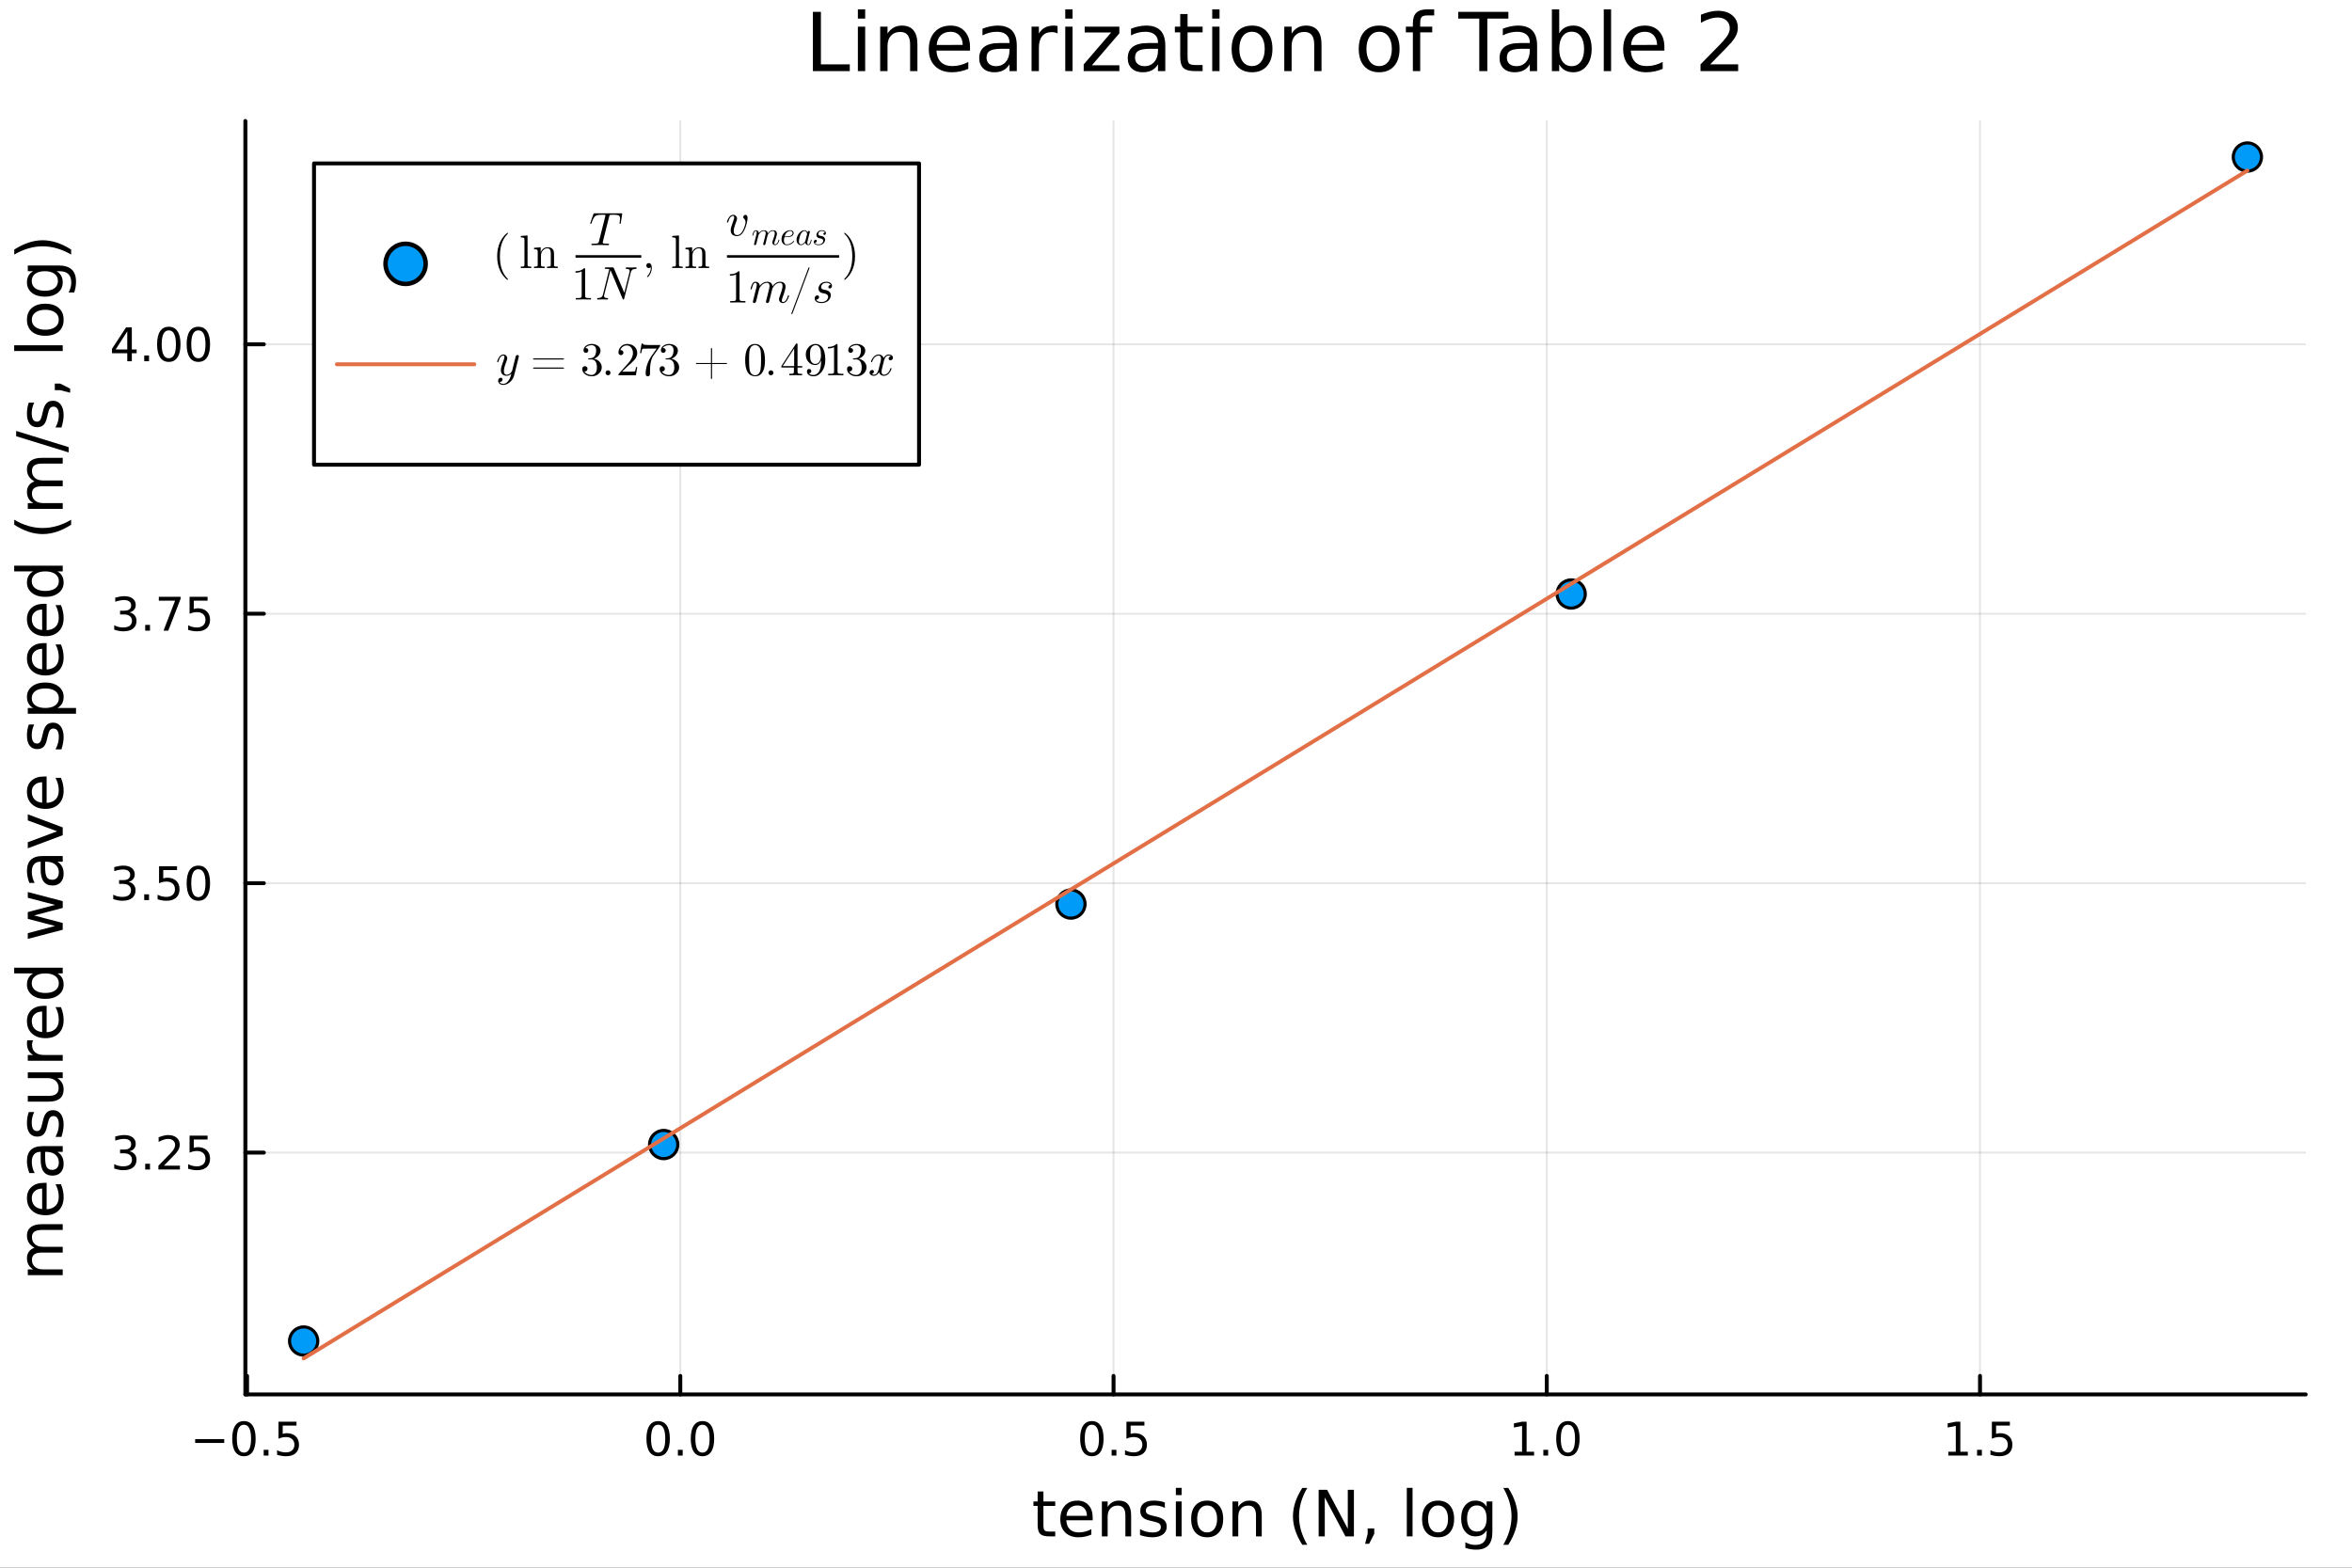 <?xml version="1.0" encoding="utf-8"?>
<svg xmlns="http://www.w3.org/2000/svg" xmlns:xlink="http://www.w3.org/1999/xlink" width="600" height="400" viewBox="0 0 2400 1600">
<rect x="0" y="0" width="2400" height="1600" fill="#333333" stroke="none"/>
<defs>
  <clipPath id="clip400">
    <rect x="0" y="0" width="2400" height="1600"/>
  </clipPath>
</defs>
<path clip-path="url(#clip400)" d="M0 1600 L2400 1600 L2400 0 L0 0  Z" fill="#ffffff" fill-rule="evenodd" fill-opacity="1"/>
<defs>
  <clipPath id="clip401">
    <rect x="480" y="0" width="1681" height="1600"/>
  </clipPath>
</defs>
<path clip-path="url(#clip400)" d="M250.352 1423.18 L2352.76 1423.18 L2352.76 123.472 L250.352 123.472  Z" fill="#ffffff" fill-rule="evenodd" fill-opacity="1"/>
<defs>
  <clipPath id="clip402">
    <rect x="250" y="123" width="2103" height="1301"/>
  </clipPath>
</defs>
<polyline clip-path="url(#clip402)" style="stroke:#000000; stroke-linecap:round; stroke-linejoin:round; stroke-width:2; stroke-opacity:0.1; fill:none" points="252.118,1423.18 252.118,123.472 "/>
<polyline clip-path="url(#clip402)" style="stroke:#000000; stroke-linecap:round; stroke-linejoin:round; stroke-width:2; stroke-opacity:0.1; fill:none" points="694.192,1423.18 694.192,123.472 "/>
<polyline clip-path="url(#clip402)" style="stroke:#000000; stroke-linecap:round; stroke-linejoin:round; stroke-width:2; stroke-opacity:0.1; fill:none" points="1136.27,1423.18 1136.27,123.472 "/>
<polyline clip-path="url(#clip402)" style="stroke:#000000; stroke-linecap:round; stroke-linejoin:round; stroke-width:2; stroke-opacity:0.1; fill:none" points="1578.34,1423.18 1578.34,123.472 "/>
<polyline clip-path="url(#clip402)" style="stroke:#000000; stroke-linecap:round; stroke-linejoin:round; stroke-width:2; stroke-opacity:0.1; fill:none" points="2020.42,1423.18 2020.42,123.472 "/>
<polyline clip-path="url(#clip402)" style="stroke:#000000; stroke-linecap:round; stroke-linejoin:round; stroke-width:2; stroke-opacity:0.1; fill:none" points="250.352,1176.35 2352.76,1176.35 "/>
<polyline clip-path="url(#clip402)" style="stroke:#000000; stroke-linecap:round; stroke-linejoin:round; stroke-width:2; stroke-opacity:0.1; fill:none" points="250.352,901.369 2352.76,901.369 "/>
<polyline clip-path="url(#clip402)" style="stroke:#000000; stroke-linecap:round; stroke-linejoin:round; stroke-width:2; stroke-opacity:0.1; fill:none" points="250.352,626.382 2352.76,626.382 "/>
<polyline clip-path="url(#clip402)" style="stroke:#000000; stroke-linecap:round; stroke-linejoin:round; stroke-width:2; stroke-opacity:0.1; fill:none" points="250.352,351.396 2352.76,351.396 "/>
<polyline clip-path="url(#clip400)" style="stroke:#000000; stroke-linecap:round; stroke-linejoin:round; stroke-width:4; stroke-opacity:1; fill:none" points="250.352,1423.18 2352.76,1423.18 "/>
<polyline clip-path="url(#clip400)" style="stroke:#000000; stroke-linecap:round; stroke-linejoin:round; stroke-width:4; stroke-opacity:1; fill:none" points="252.118,1423.18 252.118,1404.28 "/>
<polyline clip-path="url(#clip400)" style="stroke:#000000; stroke-linecap:round; stroke-linejoin:round; stroke-width:4; stroke-opacity:1; fill:none" points="694.192,1423.18 694.192,1404.28 "/>
<polyline clip-path="url(#clip400)" style="stroke:#000000; stroke-linecap:round; stroke-linejoin:round; stroke-width:4; stroke-opacity:1; fill:none" points="1136.27,1423.18 1136.27,1404.28 "/>
<polyline clip-path="url(#clip400)" style="stroke:#000000; stroke-linecap:round; stroke-linejoin:round; stroke-width:4; stroke-opacity:1; fill:none" points="1578.34,1423.18 1578.34,1404.28 "/>
<polyline clip-path="url(#clip400)" style="stroke:#000000; stroke-linecap:round; stroke-linejoin:round; stroke-width:4; stroke-opacity:1; fill:none" points="2020.42,1423.18 2020.42,1404.28 "/>
<path clip-path="url(#clip400)" d="M199.143 1468.75 L228.819 1468.75 L228.819 1472.69 L199.143 1472.69 L199.143 1468.75 Z" fill="#000000" fill-rule="nonzero" fill-opacity="1" /><path clip-path="url(#clip400)" d="M248.912 1454.1 Q245.301 1454.1 243.472 1457.66 Q241.666 1461.2 241.666 1468.33 Q241.666 1475.44 243.472 1479.01 Q245.301 1482.55 248.912 1482.55 Q252.546 1482.55 254.351 1479.01 Q256.18 1475.44 256.18 1468.33 Q256.18 1461.2 254.351 1457.66 Q252.546 1454.1 248.912 1454.1 M248.912 1450.39 Q254.722 1450.39 257.777 1455 Q260.856 1459.58 260.856 1468.33 Q260.856 1477.06 257.777 1481.67 Q254.722 1486.25 248.912 1486.25 Q243.102 1486.25 240.023 1481.67 Q236.967 1477.06 236.967 1468.33 Q236.967 1459.58 240.023 1455 Q243.102 1450.39 248.912 1450.39 Z" fill="#000000" fill-rule="nonzero" fill-opacity="1" /><path clip-path="url(#clip400)" d="M269.074 1479.7 L273.958 1479.7 L273.958 1485.58 L269.074 1485.58 L269.074 1479.7 Z" fill="#000000" fill-rule="nonzero" fill-opacity="1" /><path clip-path="url(#clip400)" d="M284.189 1451.02 L302.546 1451.02 L302.546 1454.96 L288.472 1454.96 L288.472 1463.43 Q289.49 1463.08 290.509 1462.92 Q291.527 1462.73 292.546 1462.73 Q298.333 1462.73 301.712 1465.9 Q305.092 1469.08 305.092 1474.49 Q305.092 1480.07 301.62 1483.17 Q298.148 1486.25 291.828 1486.25 Q289.652 1486.25 287.384 1485.88 Q285.138 1485.51 282.731 1484.77 L282.731 1480.07 Q284.814 1481.2 287.036 1481.76 Q289.259 1482.32 291.736 1482.32 Q295.74 1482.32 298.078 1480.21 Q300.416 1478.1 300.416 1474.49 Q300.416 1470.88 298.078 1468.77 Q295.74 1466.67 291.736 1466.67 Q289.861 1466.67 287.986 1467.08 Q286.134 1467.5 284.189 1468.38 L284.189 1451.02 Z" fill="#000000" fill-rule="nonzero" fill-opacity="1" /><path clip-path="url(#clip400)" d="M671.577 1454.1 Q667.966 1454.1 666.137 1457.66 Q664.332 1461.2 664.332 1468.33 Q664.332 1475.44 666.137 1479.01 Q667.966 1482.55 671.577 1482.55 Q675.211 1482.55 677.017 1479.01 Q678.845 1475.44 678.845 1468.33 Q678.845 1461.2 677.017 1457.66 Q675.211 1454.1 671.577 1454.1 M671.577 1450.39 Q677.387 1450.39 680.443 1455 Q683.521 1459.58 683.521 1468.33 Q683.521 1477.06 680.443 1481.67 Q677.387 1486.25 671.577 1486.25 Q665.767 1486.25 662.688 1481.67 Q659.632 1477.06 659.632 1468.33 Q659.632 1459.58 662.688 1455 Q665.767 1450.39 671.577 1450.39 Z" fill="#000000" fill-rule="nonzero" fill-opacity="1" /><path clip-path="url(#clip400)" d="M691.739 1479.7 L696.623 1479.7 L696.623 1485.58 L691.739 1485.58 L691.739 1479.7 Z" fill="#000000" fill-rule="nonzero" fill-opacity="1" /><path clip-path="url(#clip400)" d="M716.808 1454.1 Q713.197 1454.1 711.368 1457.66 Q709.563 1461.2 709.563 1468.33 Q709.563 1475.44 711.368 1479.01 Q713.197 1482.55 716.808 1482.55 Q720.442 1482.55 722.248 1479.01 Q724.077 1475.44 724.077 1468.33 Q724.077 1461.2 722.248 1457.66 Q720.442 1454.1 716.808 1454.1 M716.808 1450.39 Q722.618 1450.39 725.674 1455 Q728.752 1459.58 728.752 1468.33 Q728.752 1477.06 725.674 1481.67 Q722.618 1486.25 716.808 1486.25 Q710.998 1486.25 707.919 1481.67 Q704.864 1477.06 704.864 1468.33 Q704.864 1459.58 707.919 1455 Q710.998 1450.39 716.808 1450.39 Z" fill="#000000" fill-rule="nonzero" fill-opacity="1" /><path clip-path="url(#clip400)" d="M1114.15 1454.1 Q1110.54 1454.1 1108.71 1457.66 Q1106.9 1461.2 1106.9 1468.33 Q1106.9 1475.44 1108.71 1479.01 Q1110.54 1482.55 1114.15 1482.55 Q1117.78 1482.55 1119.59 1479.01 Q1121.42 1475.44 1121.42 1468.33 Q1121.42 1461.2 1119.59 1457.66 Q1117.78 1454.1 1114.15 1454.1 M1114.15 1450.39 Q1119.96 1450.39 1123.02 1455 Q1126.09 1459.58 1126.09 1468.33 Q1126.09 1477.06 1123.02 1481.67 Q1119.96 1486.25 1114.15 1486.25 Q1108.34 1486.25 1105.26 1481.67 Q1102.2 1477.06 1102.2 1468.33 Q1102.2 1459.58 1105.26 1455 Q1108.34 1450.39 1114.15 1450.39 Z" fill="#000000" fill-rule="nonzero" fill-opacity="1" /><path clip-path="url(#clip400)" d="M1134.31 1479.7 L1139.2 1479.7 L1139.2 1485.58 L1134.31 1485.58 L1134.31 1479.7 Z" fill="#000000" fill-rule="nonzero" fill-opacity="1" /><path clip-path="url(#clip400)" d="M1149.43 1451.02 L1167.78 1451.02 L1167.78 1454.96 L1153.71 1454.96 L1153.71 1463.43 Q1154.73 1463.08 1155.75 1462.92 Q1156.76 1462.73 1157.78 1462.73 Q1163.57 1462.73 1166.95 1465.9 Q1170.33 1469.08 1170.33 1474.49 Q1170.33 1480.07 1166.86 1483.17 Q1163.39 1486.25 1157.07 1486.25 Q1154.89 1486.25 1152.62 1485.88 Q1150.38 1485.51 1147.97 1484.77 L1147.97 1480.07 Q1150.05 1481.2 1152.27 1481.76 Q1154.5 1482.32 1156.97 1482.32 Q1160.98 1482.32 1163.32 1480.21 Q1165.65 1478.1 1165.65 1474.49 Q1165.65 1470.88 1163.32 1468.77 Q1160.98 1466.67 1156.97 1466.67 Q1155.1 1466.67 1153.22 1467.08 Q1151.37 1467.5 1149.43 1468.38 L1149.43 1451.02 Z" fill="#000000" fill-rule="nonzero" fill-opacity="1" /><path clip-path="url(#clip400)" d="M1545.49 1481.64 L1553.13 1481.64 L1553.13 1455.28 L1544.82 1456.95 L1544.82 1452.69 L1553.09 1451.02 L1557.76 1451.02 L1557.76 1481.64 L1565.4 1481.64 L1565.4 1485.58 L1545.49 1485.58 L1545.49 1481.64 Z" fill="#000000" fill-rule="nonzero" fill-opacity="1" /><path clip-path="url(#clip400)" d="M1574.85 1479.7 L1579.73 1479.7 L1579.73 1485.58 L1574.85 1485.58 L1574.85 1479.7 Z" fill="#000000" fill-rule="nonzero" fill-opacity="1" /><path clip-path="url(#clip400)" d="M1599.92 1454.1 Q1596.3 1454.1 1594.48 1457.66 Q1592.67 1461.2 1592.67 1468.33 Q1592.67 1475.44 1594.48 1479.01 Q1596.3 1482.55 1599.92 1482.55 Q1603.55 1482.55 1605.36 1479.01 Q1607.18 1475.44 1607.18 1468.33 Q1607.18 1461.2 1605.36 1457.66 Q1603.55 1454.1 1599.92 1454.1 M1599.92 1450.39 Q1605.73 1450.39 1608.78 1455 Q1611.86 1459.58 1611.86 1468.33 Q1611.86 1477.06 1608.78 1481.67 Q1605.73 1486.25 1599.92 1486.25 Q1594.11 1486.25 1591.03 1481.67 Q1587.97 1477.06 1587.97 1468.33 Q1587.97 1459.58 1591.03 1455 Q1594.11 1450.39 1599.92 1450.39 Z" fill="#000000" fill-rule="nonzero" fill-opacity="1" /><path clip-path="url(#clip400)" d="M1988.07 1481.64 L1995.71 1481.64 L1995.71 1455.28 L1987.4 1456.95 L1987.4 1452.69 L1995.66 1451.02 L2000.34 1451.02 L2000.34 1481.64 L2007.97 1481.64 L2007.97 1485.58 L1988.07 1485.58 L1988.07 1481.64 Z" fill="#000000" fill-rule="nonzero" fill-opacity="1" /><path clip-path="url(#clip400)" d="M2017.42 1479.7 L2022.3 1479.7 L2022.3 1485.58 L2017.42 1485.58 L2017.42 1479.7 Z" fill="#000000" fill-rule="nonzero" fill-opacity="1" /><path clip-path="url(#clip400)" d="M2032.53 1451.02 L2050.89 1451.02 L2050.89 1454.96 L2036.82 1454.96 L2036.82 1463.43 Q2037.84 1463.08 2038.85 1462.92 Q2039.87 1462.73 2040.89 1462.73 Q2046.68 1462.73 2050.06 1465.9 Q2053.44 1469.08 2053.44 1474.49 Q2053.44 1480.07 2049.97 1483.17 Q2046.49 1486.25 2040.17 1486.25 Q2038 1486.25 2035.73 1485.88 Q2033.48 1485.51 2031.08 1484.77 L2031.08 1480.07 Q2033.16 1481.2 2035.38 1481.76 Q2037.6 1482.32 2040.08 1482.32 Q2044.09 1482.32 2046.42 1480.21 Q2048.76 1478.1 2048.76 1474.49 Q2048.76 1470.88 2046.42 1468.77 Q2044.09 1466.67 2040.08 1466.67 Q2038.21 1466.67 2036.33 1467.08 Q2034.48 1467.5 2032.53 1468.38 L2032.53 1451.02 Z" fill="#000000" fill-rule="nonzero" fill-opacity="1" /><path clip-path="url(#clip400)" d="M1064.72 1522.27 L1064.72 1532.4 L1076.78 1532.4 L1076.78 1536.95 L1064.72 1536.95 L1064.72 1556.3 Q1064.72 1560.66 1065.9 1561.9 Q1067.11 1563.14 1070.77 1563.14 L1076.78 1563.14 L1076.78 1568.04 L1070.77 1568.04 Q1063.99 1568.04 1061.41 1565.53 Q1058.83 1562.98 1058.83 1556.3 L1058.83 1536.95 L1054.53 1536.95 L1054.53 1532.4 L1058.83 1532.4 L1058.83 1522.27 L1064.72 1522.27 Z" fill="#000000" fill-rule="nonzero" fill-opacity="1" /><path clip-path="url(#clip400)" d="M1114.98 1548.76 L1114.98 1551.62 L1088.05 1551.62 Q1088.43 1557.67 1091.68 1560.85 Q1094.96 1564 1100.78 1564 Q1104.15 1564 1107.3 1563.17 Q1110.49 1562.35 1113.61 1560.69 L1113.61 1566.23 Q1110.46 1567.57 1107.15 1568.27 Q1103.84 1568.97 1100.43 1568.97 Q1091.9 1568.97 1086.9 1564 Q1081.94 1559.04 1081.94 1550.57 Q1081.94 1541.82 1086.65 1536.69 Q1091.39 1531.54 1099.41 1531.54 Q1106.6 1531.54 1110.77 1536.18 Q1114.98 1540.8 1114.98 1548.76 M1109.12 1547.04 Q1109.06 1542.23 1106.41 1539.37 Q1103.8 1536.5 1099.47 1536.5 Q1094.57 1536.5 1091.61 1539.27 Q1088.68 1542.04 1088.24 1547.07 L1109.12 1547.04 Z" fill="#000000" fill-rule="nonzero" fill-opacity="1" /><path clip-path="url(#clip400)" d="M1154.22 1546.53 L1154.22 1568.04 L1148.36 1568.04 L1148.36 1546.72 Q1148.36 1541.66 1146.39 1539.14 Q1144.42 1536.63 1140.47 1536.63 Q1135.73 1536.63 1132.99 1539.65 Q1130.25 1542.68 1130.25 1547.9 L1130.25 1568.04 L1124.36 1568.04 L1124.36 1532.4 L1130.25 1532.4 L1130.25 1537.93 Q1132.35 1534.72 1135.19 1533.13 Q1138.05 1531.54 1141.77 1531.54 Q1147.92 1531.54 1151.07 1535.36 Q1154.22 1539.14 1154.22 1546.53 Z" fill="#000000" fill-rule="nonzero" fill-opacity="1" /><path clip-path="url(#clip400)" d="M1188.63 1533.45 L1188.63 1538.98 Q1186.14 1537.71 1183.47 1537.07 Q1180.8 1536.44 1177.93 1536.44 Q1173.57 1536.44 1171.38 1537.77 Q1169.21 1539.11 1169.21 1541.79 Q1169.21 1543.82 1170.77 1545 Q1172.33 1546.15 1177.04 1547.2 L1179.05 1547.64 Q1185.28 1548.98 1187.89 1551.43 Q1190.54 1553.85 1190.54 1558.21 Q1190.54 1563.17 1186.59 1566.07 Q1182.67 1568.97 1175.8 1568.97 Q1172.93 1568.97 1169.82 1568.39 Q1166.73 1567.85 1163.29 1566.74 L1163.29 1560.69 Q1166.54 1562.38 1169.69 1563.24 Q1172.84 1564.07 1175.93 1564.07 Q1180.06 1564.07 1182.29 1562.66 Q1184.52 1561.23 1184.52 1558.65 Q1184.52 1556.27 1182.9 1554.99 Q1181.31 1553.72 1175.86 1552.54 L1173.83 1552.07 Q1168.38 1550.92 1165.96 1548.56 Q1163.55 1546.18 1163.55 1542.04 Q1163.55 1537.01 1167.11 1534.27 Q1170.68 1531.54 1177.23 1531.54 Q1180.48 1531.54 1183.34 1532.01 Q1186.21 1532.49 1188.63 1533.45 Z" fill="#000000" fill-rule="nonzero" fill-opacity="1" /><path clip-path="url(#clip400)" d="M1199.86 1532.4 L1205.72 1532.4 L1205.72 1568.04 L1199.86 1568.04 L1199.86 1532.4 M1199.86 1518.52 L1205.72 1518.52 L1205.72 1525.93 L1199.86 1525.93 L1199.86 1518.52 Z" fill="#000000" fill-rule="nonzero" fill-opacity="1" /><path clip-path="url(#clip400)" d="M1231.79 1536.5 Q1227.08 1536.5 1224.34 1540.19 Q1221.6 1543.85 1221.6 1550.25 Q1221.6 1556.65 1224.31 1560.34 Q1227.04 1564 1231.79 1564 Q1236.46 1564 1239.2 1560.31 Q1241.94 1556.62 1241.94 1550.25 Q1241.94 1543.92 1239.2 1540.23 Q1236.46 1536.5 1231.79 1536.5 M1231.79 1531.54 Q1239.42 1531.54 1243.79 1536.5 Q1248.15 1541.47 1248.15 1550.25 Q1248.15 1559 1243.79 1564 Q1239.42 1568.97 1231.79 1568.97 Q1224.12 1568.97 1219.75 1564 Q1215.43 1559 1215.43 1550.25 Q1215.43 1541.47 1219.75 1536.5 Q1224.12 1531.54 1231.79 1531.54 Z" fill="#000000" fill-rule="nonzero" fill-opacity="1" /><path clip-path="url(#clip400)" d="M1287.49 1546.53 L1287.49 1568.04 L1281.63 1568.04 L1281.63 1546.72 Q1281.63 1541.66 1279.66 1539.14 Q1277.68 1536.63 1273.74 1536.63 Q1268.99 1536.63 1266.26 1539.65 Q1263.52 1542.68 1263.52 1547.9 L1263.52 1568.04 L1257.63 1568.04 L1257.63 1532.4 L1263.52 1532.4 L1263.52 1537.93 Q1265.62 1534.72 1268.45 1533.13 Q1271.32 1531.54 1275.04 1531.54 Q1281.18 1531.54 1284.33 1535.36 Q1287.49 1539.14 1287.49 1546.53 Z" fill="#000000" fill-rule="nonzero" fill-opacity="1" /><path clip-path="url(#clip400)" d="M1333.96 1518.58 Q1329.69 1525.9 1327.62 1533.06 Q1325.55 1540.23 1325.55 1547.58 Q1325.55 1554.93 1327.62 1562.16 Q1329.72 1569.35 1333.96 1576.64 L1328.86 1576.64 Q1324.09 1569.16 1321.7 1561.93 Q1319.35 1554.71 1319.35 1547.58 Q1319.35 1540.48 1321.7 1533.29 Q1324.06 1526.09 1328.86 1518.58 L1333.96 1518.58 Z" fill="#000000" fill-rule="nonzero" fill-opacity="1" /><path clip-path="url(#clip400)" d="M1345.57 1520.52 L1354.23 1520.52 L1375.3 1560.28 L1375.3 1520.52 L1381.54 1520.52 L1381.54 1568.04 L1372.88 1568.04 L1351.81 1528.29 L1351.81 1568.04 L1345.57 1568.04 L1345.57 1520.52 Z" fill="#000000" fill-rule="nonzero" fill-opacity="1" /><path clip-path="url(#clip400)" d="M1395.58 1559.96 L1402.29 1559.96 L1402.29 1565.43 L1397.07 1575.62 L1392.97 1575.62 L1395.58 1565.43 L1395.58 1559.96 Z" fill="#000000" fill-rule="nonzero" fill-opacity="1" /><path clip-path="url(#clip400)" d="M1435.52 1518.52 L1441.38 1518.52 L1441.38 1568.04 L1435.52 1568.04 L1435.52 1518.52 Z" fill="#000000" fill-rule="nonzero" fill-opacity="1" /><path clip-path="url(#clip400)" d="M1467.44 1536.5 Q1462.73 1536.5 1460 1540.19 Q1457.26 1543.85 1457.26 1550.25 Q1457.26 1556.65 1459.96 1560.34 Q1462.7 1564 1467.44 1564 Q1472.12 1564 1474.86 1560.31 Q1477.6 1556.62 1477.6 1550.25 Q1477.6 1543.92 1474.86 1540.23 Q1472.12 1536.5 1467.44 1536.5 M1467.44 1531.54 Q1475.08 1531.54 1479.44 1536.5 Q1483.8 1541.47 1483.8 1550.25 Q1483.8 1559 1479.44 1564 Q1475.08 1568.97 1467.44 1568.97 Q1459.77 1568.97 1455.41 1564 Q1451.08 1559 1451.08 1550.25 Q1451.08 1541.47 1455.41 1536.5 Q1459.77 1531.54 1467.44 1531.54 Z" fill="#000000" fill-rule="nonzero" fill-opacity="1" /><path clip-path="url(#clip400)" d="M1516.97 1549.81 Q1516.97 1543.44 1514.33 1539.94 Q1511.72 1536.44 1506.98 1536.44 Q1502.26 1536.44 1499.62 1539.94 Q1497.01 1543.44 1497.01 1549.81 Q1497.01 1556.14 1499.62 1559.64 Q1502.26 1563.14 1506.98 1563.14 Q1511.72 1563.14 1514.33 1559.64 Q1516.97 1556.14 1516.97 1549.81 M1522.83 1563.62 Q1522.83 1572.72 1518.78 1577.15 Q1514.74 1581.6 1506.4 1581.6 Q1503.32 1581.6 1500.58 1581.13 Q1497.84 1580.68 1495.26 1579.72 L1495.26 1574.03 Q1497.84 1575.43 1500.36 1576.1 Q1502.87 1576.76 1505.48 1576.76 Q1511.24 1576.76 1514.11 1573.74 Q1516.97 1570.75 1516.97 1564.67 L1516.97 1561.77 Q1515.16 1564.92 1512.32 1566.48 Q1509.49 1568.04 1505.54 1568.04 Q1498.99 1568.04 1494.98 1563.05 Q1490.97 1558.05 1490.97 1549.81 Q1490.97 1541.53 1494.98 1536.53 Q1498.99 1531.54 1505.54 1531.54 Q1509.49 1531.54 1512.32 1533.1 Q1515.16 1534.66 1516.97 1537.81 L1516.97 1532.4 L1522.83 1532.4 L1522.83 1563.62 Z" fill="#000000" fill-rule="nonzero" fill-opacity="1" /><path clip-path="url(#clip400)" d="M1533.97 1518.58 L1539.06 1518.58 Q1543.83 1526.09 1546.19 1533.29 Q1548.58 1540.48 1548.58 1547.58 Q1548.58 1554.71 1546.19 1561.93 Q1543.83 1569.16 1539.06 1576.64 L1533.97 1576.64 Q1538.2 1569.35 1540.27 1562.16 Q1542.37 1554.93 1542.37 1547.58 Q1542.37 1540.23 1540.27 1533.06 Q1538.2 1525.9 1533.97 1518.58 Z" fill="#000000" fill-rule="nonzero" fill-opacity="1" /><polyline clip-path="url(#clip400)" style="stroke:#000000; stroke-linecap:round; stroke-linejoin:round; stroke-width:4; stroke-opacity:1; fill:none" points="250.352,1423.18 250.352,123.472 "/>
<polyline clip-path="url(#clip400)" style="stroke:#000000; stroke-linecap:round; stroke-linejoin:round; stroke-width:4; stroke-opacity:1; fill:none" points="250.352,1176.35 269.25,1176.35 "/>
<polyline clip-path="url(#clip400)" style="stroke:#000000; stroke-linecap:round; stroke-linejoin:round; stroke-width:4; stroke-opacity:1; fill:none" points="250.352,901.369 269.25,901.369 "/>
<polyline clip-path="url(#clip400)" style="stroke:#000000; stroke-linecap:round; stroke-linejoin:round; stroke-width:4; stroke-opacity:1; fill:none" points="250.352,626.382 269.25,626.382 "/>
<polyline clip-path="url(#clip400)" style="stroke:#000000; stroke-linecap:round; stroke-linejoin:round; stroke-width:4; stroke-opacity:1; fill:none" points="250.352,351.396 269.25,351.396 "/>
<path clip-path="url(#clip400)" d="M132.177 1175 Q135.533 1175.72 137.408 1177.99 Q139.306 1180.26 139.306 1183.59 Q139.306 1188.7 135.788 1191.51 Q132.269 1194.31 125.788 1194.31 Q123.612 1194.31 121.297 1193.87 Q119.006 1193.45 116.552 1192.59 L116.552 1188.08 Q118.496 1189.21 120.811 1189.79 Q123.126 1190.37 125.649 1190.37 Q130.047 1190.37 132.339 1188.64 Q134.654 1186.9 134.654 1183.59 Q134.654 1180.53 132.501 1178.82 Q130.371 1177.08 126.552 1177.08 L122.524 1177.08 L122.524 1173.24 L126.737 1173.24 Q130.186 1173.24 132.015 1171.88 Q133.843 1170.49 133.843 1167.89 Q133.843 1165.23 131.945 1163.82 Q130.07 1162.39 126.552 1162.39 Q124.63 1162.39 122.431 1162.8 Q120.232 1163.22 117.593 1164.1 L117.593 1159.93 Q120.255 1159.19 122.57 1158.82 Q124.908 1158.45 126.968 1158.45 Q132.292 1158.45 135.394 1160.88 Q138.496 1163.29 138.496 1167.41 Q138.496 1170.28 136.853 1172.27 Q135.209 1174.24 132.177 1175 Z" fill="#000000" fill-rule="nonzero" fill-opacity="1" /><path clip-path="url(#clip400)" d="M148.172 1187.76 L153.056 1187.76 L153.056 1193.63 L148.172 1193.63 L148.172 1187.76 Z" fill="#000000" fill-rule="nonzero" fill-opacity="1" /><path clip-path="url(#clip400)" d="M167.269 1189.7 L183.588 1189.7 L183.588 1193.63 L161.644 1193.63 L161.644 1189.7 Q164.306 1186.95 168.889 1182.32 Q173.496 1177.66 174.677 1176.32 Q176.922 1173.8 177.801 1172.06 Q178.704 1170.3 178.704 1168.61 Q178.704 1165.86 176.76 1164.12 Q174.839 1162.39 171.737 1162.39 Q169.538 1162.39 167.084 1163.15 Q164.653 1163.91 161.876 1165.46 L161.876 1160.74 Q164.7 1159.61 167.153 1159.03 Q169.607 1158.45 171.644 1158.45 Q177.014 1158.45 180.209 1161.14 Q183.403 1163.82 183.403 1168.31 Q183.403 1170.44 182.593 1172.36 Q181.806 1174.26 179.7 1176.85 Q179.121 1177.52 176.019 1180.74 Q172.917 1183.94 167.269 1189.7 Z" fill="#000000" fill-rule="nonzero" fill-opacity="1" /><path clip-path="url(#clip400)" d="M193.45 1159.07 L211.806 1159.07 L211.806 1163.01 L197.732 1163.01 L197.732 1171.48 Q198.75 1171.14 199.769 1170.97 Q200.787 1170.79 201.806 1170.79 Q207.593 1170.79 210.973 1173.96 Q214.352 1177.13 214.352 1182.55 Q214.352 1188.13 210.88 1191.23 Q207.408 1194.31 201.088 1194.31 Q198.912 1194.31 196.644 1193.94 Q194.399 1193.57 191.991 1192.82 L191.991 1188.13 Q194.075 1189.26 196.297 1189.82 Q198.519 1190.37 200.996 1190.37 Q205 1190.37 207.338 1188.26 Q209.676 1186.16 209.676 1182.55 Q209.676 1178.94 207.338 1176.83 Q205 1174.72 200.996 1174.72 Q199.121 1174.72 197.246 1175.14 Q195.394 1175.56 193.45 1176.44 L193.45 1159.07 Z" fill="#000000" fill-rule="nonzero" fill-opacity="1" /><path clip-path="url(#clip400)" d="M131.181 900.014 Q134.538 900.732 136.413 903 Q138.311 905.269 138.311 908.602 Q138.311 913.718 134.792 916.519 Q131.274 919.32 124.793 919.32 Q122.617 919.32 120.302 918.88 Q118.01 918.463 115.556 917.607 L115.556 913.093 Q117.501 914.227 119.816 914.806 Q122.13 915.385 124.654 915.385 Q129.052 915.385 131.343 913.649 Q133.658 911.912 133.658 908.602 Q133.658 905.547 131.505 903.834 Q129.376 902.098 125.556 902.098 L121.529 902.098 L121.529 898.255 L125.742 898.255 Q129.191 898.255 131.019 896.889 Q132.848 895.501 132.848 892.908 Q132.848 890.246 130.95 888.834 Q129.075 887.399 125.556 887.399 Q123.635 887.399 121.436 887.815 Q119.237 888.232 116.598 889.112 L116.598 884.945 Q119.26 884.204 121.575 883.834 Q123.913 883.464 125.973 883.464 Q131.297 883.464 134.399 885.894 Q137.501 888.302 137.501 892.422 Q137.501 895.292 135.857 897.283 Q134.214 899.251 131.181 900.014 Z" fill="#000000" fill-rule="nonzero" fill-opacity="1" /><path clip-path="url(#clip400)" d="M147.177 912.769 L152.061 912.769 L152.061 918.649 L147.177 918.649 L147.177 912.769 Z" fill="#000000" fill-rule="nonzero" fill-opacity="1" /><path clip-path="url(#clip400)" d="M162.292 884.089 L180.649 884.089 L180.649 888.024 L166.575 888.024 L166.575 896.496 Q167.593 896.149 168.612 895.987 Q169.63 895.801 170.649 895.801 Q176.436 895.801 179.815 898.973 Q183.195 902.144 183.195 907.561 Q183.195 913.139 179.723 916.241 Q176.251 919.32 169.931 919.32 Q167.755 919.32 165.487 918.949 Q163.241 918.579 160.834 917.838 L160.834 913.139 Q162.917 914.274 165.14 914.829 Q167.362 915.385 169.839 915.385 Q173.843 915.385 176.181 913.278 Q178.519 911.172 178.519 907.561 Q178.519 903.95 176.181 901.843 Q173.843 899.737 169.839 899.737 Q167.964 899.737 166.089 900.153 Q164.237 900.57 162.292 901.45 L162.292 884.089 Z" fill="#000000" fill-rule="nonzero" fill-opacity="1" /><path clip-path="url(#clip400)" d="M202.408 887.167 Q198.797 887.167 196.968 890.732 Q195.163 894.274 195.163 901.403 Q195.163 908.51 196.968 912.075 Q198.797 915.616 202.408 915.616 Q206.042 915.616 207.848 912.075 Q209.676 908.51 209.676 901.403 Q209.676 894.274 207.848 890.732 Q206.042 887.167 202.408 887.167 M202.408 883.464 Q208.218 883.464 211.274 888.07 Q214.352 892.653 214.352 901.403 Q214.352 910.13 211.274 914.737 Q208.218 919.32 202.408 919.32 Q196.598 919.32 193.519 914.737 Q190.463 910.13 190.463 901.403 Q190.463 892.653 193.519 888.07 Q196.598 883.464 202.408 883.464 Z" fill="#000000" fill-rule="nonzero" fill-opacity="1" /><path clip-path="url(#clip400)" d="M132.177 625.028 Q135.533 625.746 137.408 628.014 Q139.306 630.283 139.306 633.616 Q139.306 638.732 135.788 641.533 Q132.269 644.333 125.788 644.333 Q123.612 644.333 121.297 643.894 Q119.006 643.477 116.552 642.62 L116.552 638.107 Q118.496 639.241 120.811 639.82 Q123.126 640.398 125.649 640.398 Q130.047 640.398 132.339 638.662 Q134.654 636.926 134.654 633.616 Q134.654 630.56 132.501 628.847 Q130.371 627.111 126.552 627.111 L122.524 627.111 L122.524 623.269 L126.737 623.269 Q130.186 623.269 132.015 621.903 Q133.843 620.514 133.843 617.922 Q133.843 615.26 131.945 613.847 Q130.07 612.412 126.552 612.412 Q124.63 612.412 122.431 612.829 Q120.232 613.246 117.593 614.125 L117.593 609.959 Q120.255 609.218 122.57 608.848 Q124.908 608.477 126.968 608.477 Q132.292 608.477 135.394 610.908 Q138.496 613.315 138.496 617.435 Q138.496 620.306 136.853 622.297 Q135.209 624.264 132.177 625.028 Z" fill="#000000" fill-rule="nonzero" fill-opacity="1" /><path clip-path="url(#clip400)" d="M148.172 637.783 L153.056 637.783 L153.056 643.662 L148.172 643.662 L148.172 637.783 Z" fill="#000000" fill-rule="nonzero" fill-opacity="1" /><path clip-path="url(#clip400)" d="M162.061 609.102 L184.283 609.102 L184.283 611.093 L171.737 643.662 L166.852 643.662 L178.658 613.037 L162.061 613.037 L162.061 609.102 Z" fill="#000000" fill-rule="nonzero" fill-opacity="1" /><path clip-path="url(#clip400)" d="M193.45 609.102 L211.806 609.102 L211.806 613.037 L197.732 613.037 L197.732 621.509 Q198.75 621.162 199.769 621 Q200.787 620.815 201.806 620.815 Q207.593 620.815 210.973 623.986 Q214.352 627.158 214.352 632.574 Q214.352 638.153 210.88 641.255 Q207.408 644.333 201.088 644.333 Q198.912 644.333 196.644 643.963 Q194.399 643.593 191.991 642.852 L191.991 638.153 Q194.075 639.287 196.297 639.843 Q198.519 640.398 200.996 640.398 Q205 640.398 207.338 638.292 Q209.676 636.185 209.676 632.574 Q209.676 628.963 207.338 626.857 Q205 624.75 200.996 624.75 Q199.121 624.75 197.246 625.167 Q195.394 625.584 193.45 626.463 L193.45 609.102 Z" fill="#000000" fill-rule="nonzero" fill-opacity="1" /><path clip-path="url(#clip400)" d="M129.862 338.19 L118.056 356.639 L129.862 356.639 L129.862 338.19 M128.635 334.116 L134.515 334.116 L134.515 356.639 L139.445 356.639 L139.445 360.528 L134.515 360.528 L134.515 368.676 L129.862 368.676 L129.862 360.528 L114.26 360.528 L114.26 356.014 L128.635 334.116 Z" fill="#000000" fill-rule="nonzero" fill-opacity="1" /><path clip-path="url(#clip400)" d="M147.177 362.796 L152.061 362.796 L152.061 368.676 L147.177 368.676 L147.177 362.796 Z" fill="#000000" fill-rule="nonzero" fill-opacity="1" /><path clip-path="url(#clip400)" d="M172.246 337.194 Q168.635 337.194 166.806 340.759 Q165.001 344.301 165.001 351.43 Q165.001 358.537 166.806 362.102 Q168.635 365.643 172.246 365.643 Q175.88 365.643 177.686 362.102 Q179.514 358.537 179.514 351.43 Q179.514 344.301 177.686 340.759 Q175.88 337.194 172.246 337.194 M172.246 333.491 Q178.056 333.491 181.112 338.097 Q184.19 342.68 184.19 351.43 Q184.19 360.157 181.112 364.764 Q178.056 369.347 172.246 369.347 Q166.436 369.347 163.357 364.764 Q160.302 360.157 160.302 351.43 Q160.302 342.68 163.357 338.097 Q166.436 333.491 172.246 333.491 Z" fill="#000000" fill-rule="nonzero" fill-opacity="1" /><path clip-path="url(#clip400)" d="M202.408 337.194 Q198.797 337.194 196.968 340.759 Q195.163 344.301 195.163 351.43 Q195.163 358.537 196.968 362.102 Q198.797 365.643 202.408 365.643 Q206.042 365.643 207.848 362.102 Q209.676 358.537 209.676 351.43 Q209.676 344.301 207.848 340.759 Q206.042 337.194 202.408 337.194 M202.408 333.491 Q208.218 333.491 211.274 338.097 Q214.352 342.68 214.352 351.43 Q214.352 360.157 211.274 364.764 Q208.218 369.347 202.408 369.347 Q196.598 369.347 193.519 364.764 Q190.463 360.157 190.463 351.43 Q190.463 342.68 193.519 338.097 Q196.598 333.491 202.408 333.491 Z" fill="#000000" fill-rule="nonzero" fill-opacity="1" /><path clip-path="url(#clip400)" d="M35.199 1273.48 Q31.253 1271.28 29.375 1268.23 Q27.497 1265.17 27.497 1261.03 Q27.497 1255.46 31.412 1252.44 Q35.295 1249.42 42.488 1249.42 L64.004 1249.42 L64.004 1255.31 L42.679 1255.31 Q37.555 1255.31 35.072 1257.12 Q32.589 1258.93 32.589 1262.66 Q32.589 1267.21 35.613 1269.85 Q38.637 1272.49 43.857 1272.49 L64.004 1272.49 L64.004 1278.38 L42.679 1278.38 Q37.523 1278.38 35.072 1280.2 Q32.589 1282.01 32.589 1285.8 Q32.589 1290.29 35.645 1292.93 Q38.669 1295.57 43.857 1295.57 L64.004 1295.57 L64.004 1301.46 L28.356 1301.46 L28.356 1295.57 L33.894 1295.57 Q30.616 1293.56 29.056 1290.76 Q27.497 1287.96 27.497 1284.11 Q27.497 1280.23 29.47 1277.52 Q31.444 1274.78 35.199 1273.48 Z" fill="#000000" fill-rule="nonzero" fill-opacity="1" /><path clip-path="url(#clip400)" d="M44.716 1207.24 L47.581 1207.24 L47.581 1234.17 Q53.628 1233.79 56.811 1230.54 Q59.962 1227.26 59.962 1221.44 Q59.962 1218.07 59.134 1214.92 Q58.307 1211.73 56.652 1208.61 L62.19 1208.61 Q63.527 1211.76 64.227 1215.07 Q64.927 1218.38 64.927 1221.79 Q64.927 1230.32 59.962 1235.32 Q54.997 1240.28 46.53 1240.28 Q37.777 1240.28 32.653 1235.57 Q27.497 1230.83 27.497 1222.81 Q27.497 1215.62 32.144 1211.45 Q36.759 1207.24 44.716 1207.24 M42.997 1213.1 Q38.191 1213.16 35.327 1215.81 Q32.462 1218.42 32.462 1222.74 Q32.462 1227.65 35.231 1230.61 Q38 1233.53 43.029 1233.98 L42.997 1213.1 Z" fill="#000000" fill-rule="nonzero" fill-opacity="1" /><path clip-path="url(#clip400)" d="M46.085 1181.43 Q46.085 1188.53 47.708 1191.27 Q49.331 1194 53.246 1194 Q56.365 1194 58.211 1191.97 Q60.026 1189.9 60.026 1186.36 Q60.026 1181.5 56.588 1178.57 Q53.119 1175.61 47.39 1175.61 L46.085 1175.61 L46.085 1181.43 M43.666 1169.75 L64.004 1169.75 L64.004 1175.61 L58.593 1175.61 Q61.84 1177.61 63.399 1180.6 Q64.927 1183.6 64.927 1187.92 Q64.927 1193.4 61.872 1196.65 Q58.784 1199.86 53.628 1199.86 Q47.612 1199.86 44.557 1195.85 Q41.501 1191.81 41.501 1183.82 L41.501 1175.61 L40.928 1175.61 Q36.886 1175.61 34.69 1178.28 Q32.462 1180.92 32.462 1185.73 Q32.462 1188.78 33.194 1191.68 Q33.926 1194.58 35.39 1197.25 L29.98 1197.25 Q28.738 1194.04 28.133 1191.01 Q27.497 1187.99 27.497 1185.12 Q27.497 1177.39 31.507 1173.57 Q35.518 1169.75 43.666 1169.75 Z" fill="#000000" fill-rule="nonzero" fill-opacity="1" /><path clip-path="url(#clip400)" d="M29.407 1134.96 L34.945 1134.96 Q33.672 1137.44 33.035 1140.12 Q32.398 1142.79 32.398 1145.66 Q32.398 1150.02 33.735 1152.21 Q35.072 1154.38 37.746 1154.38 Q39.783 1154.38 40.96 1152.82 Q42.106 1151.26 43.157 1146.55 L43.602 1144.54 Q44.939 1138.3 47.39 1135.69 Q49.809 1133.05 54.169 1133.05 Q59.134 1133.05 62.031 1137 Q64.927 1140.91 64.927 1147.79 Q64.927 1150.65 64.354 1153.77 Q63.813 1156.86 62.699 1160.3 L56.652 1160.3 Q58.339 1157.05 59.198 1153.9 Q60.026 1150.75 60.026 1147.66 Q60.026 1143.52 58.625 1141.3 Q57.193 1139.07 54.615 1139.07 Q52.228 1139.07 50.955 1140.69 Q49.681 1142.28 48.504 1147.73 L48.026 1149.76 Q46.88 1155.2 44.525 1157.62 Q42.138 1160.04 38 1160.04 Q32.971 1160.04 30.234 1156.48 Q27.497 1152.91 27.497 1146.36 Q27.497 1143.11 27.974 1140.25 Q28.452 1137.38 29.407 1134.96 Z" fill="#000000" fill-rule="nonzero" fill-opacity="1" /><path clip-path="url(#clip400)" d="M49.936 1124.33 L28.356 1124.33 L28.356 1118.47 L49.713 1118.47 Q54.774 1118.47 57.32 1116.5 Q59.835 1114.53 59.835 1110.58 Q59.835 1105.84 56.811 1103.1 Q53.787 1100.33 48.567 1100.33 L28.356 1100.33 L28.356 1094.48 L64.004 1094.48 L64.004 1100.33 L58.53 1100.33 Q61.776 1102.46 63.368 1105.3 Q64.927 1108.1 64.927 1111.82 Q64.927 1117.97 61.108 1121.15 Q57.288 1124.33 49.936 1124.33 M27.497 1109.59 L27.497 1109.59 Z" fill="#000000" fill-rule="nonzero" fill-opacity="1" /><path clip-path="url(#clip400)" d="M33.831 1061.76 Q33.258 1062.74 33.003 1063.92 Q32.717 1065.07 32.717 1066.47 Q32.717 1071.43 35.963 1074.11 Q39.178 1076.75 45.225 1076.75 L64.004 1076.75 L64.004 1082.64 L28.356 1082.64 L28.356 1076.75 L33.894 1076.75 Q30.648 1074.9 29.088 1071.94 Q27.497 1068.98 27.497 1064.75 Q27.497 1064.14 27.592 1063.41 Q27.656 1062.68 27.815 1061.79 L33.831 1061.76 Z" fill="#000000" fill-rule="nonzero" fill-opacity="1" /><path clip-path="url(#clip400)" d="M44.716 1026.55 L47.581 1026.55 L47.581 1053.48 Q53.628 1053.1 56.811 1049.85 Q59.962 1046.57 59.962 1040.75 Q59.962 1037.38 59.134 1034.22 Q58.307 1031.04 56.652 1027.92 L62.19 1027.92 Q63.527 1031.07 64.227 1034.38 Q64.927 1037.69 64.927 1041.1 Q64.927 1049.63 59.962 1054.63 Q54.997 1059.59 46.53 1059.59 Q37.777 1059.59 32.653 1054.88 Q27.497 1050.14 27.497 1042.12 Q27.497 1034.92 32.144 1030.76 Q36.759 1026.55 44.716 1026.55 M42.997 1032.41 Q38.191 1032.47 35.327 1035.12 Q32.462 1037.73 32.462 1042.05 Q32.462 1046.96 35.231 1049.92 Q38 1052.84 43.029 1053.29 L42.997 1032.41 Z" fill="#000000" fill-rule="nonzero" fill-opacity="1" /><path clip-path="url(#clip400)" d="M33.767 993.484 L14.479 993.484 L14.479 987.627 L64.004 987.627 L64.004 993.484 L58.657 993.484 Q61.84 995.33 63.399 998.163 Q64.927 1000.96 64.927 1004.91 Q64.927 1011.37 59.771 1015.45 Q54.615 1019.49 46.212 1019.49 Q37.809 1019.49 32.653 1015.45 Q27.497 1011.37 27.497 1004.91 Q27.497 1000.96 29.056 998.163 Q30.584 995.33 33.767 993.484 M46.212 1013.44 Q52.673 1013.44 56.365 1010.8 Q60.026 1008.13 60.026 1003.48 Q60.026 998.831 56.365 996.158 Q52.673 993.484 46.212 993.484 Q39.751 993.484 36.09 996.158 Q32.398 998.831 32.398 1003.48 Q32.398 1008.13 36.09 1010.8 Q39.751 1013.44 46.212 1013.44 Z" fill="#000000" fill-rule="nonzero" fill-opacity="1" /><path clip-path="url(#clip400)" d="M28.356 958.25 L28.356 952.393 L56.174 945.073 L28.356 937.784 L28.356 930.877 L56.174 923.557 L28.356 916.268 L28.356 910.411 L64.004 919.737 L64.004 926.644 L34.786 934.315 L64.004 942.017 L64.004 948.924 L28.356 958.25 Z" fill="#000000" fill-rule="nonzero" fill-opacity="1" /><path clip-path="url(#clip400)" d="M46.085 885.331 Q46.085 892.428 47.708 895.166 Q49.331 897.903 53.246 897.903 Q56.365 897.903 58.211 895.866 Q60.026 893.797 60.026 890.264 Q60.026 885.394 56.588 882.466 Q53.119 879.506 47.39 879.506 L46.085 879.506 L46.085 885.331 M43.666 873.65 L64.004 873.65 L64.004 879.506 L58.593 879.506 Q61.84 881.511 63.399 884.503 Q64.927 887.495 64.927 891.824 Q64.927 897.298 61.872 900.545 Q58.784 903.759 53.628 903.759 Q47.612 903.759 44.557 899.749 Q41.501 895.707 41.501 887.718 L41.501 879.506 L40.928 879.506 Q36.886 879.506 34.69 882.18 Q32.462 884.821 32.462 889.627 Q32.462 892.683 33.194 895.579 Q33.926 898.476 35.39 901.149 L29.98 901.149 Q28.738 897.935 28.133 894.911 Q27.497 891.887 27.497 889.023 Q27.497 881.288 31.507 877.469 Q35.518 873.65 43.666 873.65 Z" fill="#000000" fill-rule="nonzero" fill-opacity="1" /><path clip-path="url(#clip400)" d="M28.356 865.788 L28.356 859.581 L58.275 848.441 L28.356 837.301 L28.356 831.095 L64.004 844.463 L64.004 852.42 L28.356 865.788 Z" fill="#000000" fill-rule="nonzero" fill-opacity="1" /><path clip-path="url(#clip400)" d="M44.716 792.519 L47.581 792.519 L47.581 819.446 Q53.628 819.064 56.811 815.817 Q59.962 812.539 59.962 806.714 Q59.962 803.34 59.134 800.189 Q58.307 797.006 56.652 793.887 L62.19 793.887 Q63.527 797.038 64.227 800.348 Q64.927 803.659 64.927 807.064 Q64.927 815.594 59.962 820.591 Q54.997 825.557 46.53 825.557 Q37.777 825.557 32.653 820.846 Q27.497 816.104 27.497 808.083 Q27.497 800.889 32.144 796.72 Q36.759 792.519 44.716 792.519 M42.997 798.375 Q38.191 798.439 35.327 801.08 Q32.462 803.69 32.462 808.019 Q32.462 812.921 35.231 815.881 Q38 818.809 43.029 819.255 L42.997 798.375 Z" fill="#000000" fill-rule="nonzero" fill-opacity="1" /><path clip-path="url(#clip400)" d="M29.407 739.46 L34.945 739.46 Q33.672 741.943 33.035 744.617 Q32.398 747.29 32.398 750.155 Q32.398 754.515 33.735 756.711 Q35.072 758.876 37.746 758.876 Q39.783 758.876 40.96 757.316 Q42.106 755.757 43.157 751.046 L43.602 749.041 Q44.939 742.802 47.39 740.192 Q49.809 737.551 54.169 737.551 Q59.134 737.551 62.031 741.497 Q64.927 745.412 64.927 752.287 Q64.927 755.152 64.354 758.271 Q63.813 761.358 62.699 764.796 L56.652 764.796 Q58.339 761.549 59.198 758.398 Q60.026 755.247 60.026 752.16 Q60.026 748.022 58.625 745.794 Q57.193 743.566 54.615 743.566 Q52.228 743.566 50.955 745.19 Q49.681 746.781 48.504 752.224 L48.026 754.261 Q46.88 759.703 44.525 762.122 Q42.138 764.541 38 764.541 Q32.971 764.541 30.234 760.977 Q27.497 757.412 27.497 750.855 Q27.497 747.609 27.974 744.744 Q28.452 741.879 29.407 739.46 Z" fill="#000000" fill-rule="nonzero" fill-opacity="1" /><path clip-path="url(#clip400)" d="M58.657 722.559 L77.563 722.559 L77.563 728.448 L28.356 728.448 L28.356 722.559 L33.767 722.559 Q30.584 720.713 29.056 717.913 Q27.497 715.08 27.497 711.165 Q27.497 704.672 32.653 700.63 Q37.809 696.556 46.212 696.556 Q54.615 696.556 59.771 700.63 Q64.927 704.672 64.927 711.165 Q64.927 715.08 63.399 717.913 Q61.84 720.713 58.657 722.559 M46.212 702.635 Q39.751 702.635 36.09 705.308 Q32.398 707.95 32.398 712.597 Q32.398 717.244 36.09 719.918 Q39.751 722.559 46.212 722.559 Q52.673 722.559 56.365 719.918 Q60.026 717.244 60.026 712.597 Q60.026 707.95 56.365 705.308 Q52.673 702.635 46.212 702.635 Z" fill="#000000" fill-rule="nonzero" fill-opacity="1" /><path clip-path="url(#clip400)" d="M44.716 656.356 L47.581 656.356 L47.581 683.283 Q53.628 682.901 56.811 679.655 Q59.962 676.376 59.962 670.552 Q59.962 667.178 59.134 664.027 Q58.307 660.844 56.652 657.725 L62.19 657.725 Q63.527 660.876 64.227 664.186 Q64.927 667.496 64.927 670.902 Q64.927 679.432 59.962 684.429 Q54.997 689.394 46.53 689.394 Q37.777 689.394 32.653 684.684 Q27.497 679.941 27.497 671.92 Q27.497 664.727 32.144 660.557 Q36.759 656.356 44.716 656.356 M42.997 662.213 Q38.191 662.276 35.327 664.918 Q32.462 667.528 32.462 671.857 Q32.462 676.758 35.231 679.718 Q38 682.646 43.029 683.092 L42.997 662.213 Z" fill="#000000" fill-rule="nonzero" fill-opacity="1" /><path clip-path="url(#clip400)" d="M44.716 616.252 L47.581 616.252 L47.581 643.179 Q53.628 642.797 56.811 639.551 Q59.962 636.272 59.962 630.448 Q59.962 627.074 59.134 623.923 Q58.307 620.74 56.652 617.621 L62.19 617.621 Q63.527 620.772 64.227 624.082 Q64.927 627.392 64.927 630.798 Q64.927 639.328 59.962 644.325 Q54.997 649.29 46.53 649.29 Q37.777 649.29 32.653 644.58 Q27.497 639.837 27.497 631.816 Q27.497 624.623 32.144 620.454 Q36.759 616.252 44.716 616.252 M42.997 622.109 Q38.191 622.172 35.327 624.814 Q32.462 627.424 32.462 631.753 Q32.462 636.654 35.231 639.614 Q38 642.543 43.029 642.988 L42.997 622.109 Z" fill="#000000" fill-rule="nonzero" fill-opacity="1" /><path clip-path="url(#clip400)" d="M33.767 583.182 L14.479 583.182 L14.479 577.326 L64.004 577.326 L64.004 583.182 L58.657 583.182 Q61.84 585.028 63.399 587.861 Q64.927 590.662 64.927 594.609 Q64.927 601.07 59.771 605.144 Q54.615 609.186 46.212 609.186 Q37.809 609.186 32.653 605.144 Q27.497 601.07 27.497 594.609 Q27.497 590.662 29.056 587.861 Q30.584 585.028 33.767 583.182 M46.212 603.139 Q52.673 603.139 56.365 600.497 Q60.026 597.823 60.026 593.176 Q60.026 588.53 56.365 585.856 Q52.673 583.182 46.212 583.182 Q39.751 583.182 36.09 585.856 Q32.398 588.53 32.398 593.176 Q32.398 597.823 36.09 600.497 Q39.751 603.139 46.212 603.139 Z" fill="#000000" fill-rule="nonzero" fill-opacity="1" /><path clip-path="url(#clip400)" d="M14.543 530.474 Q21.863 534.739 29.025 536.808 Q36.186 538.877 43.538 538.877 Q50.891 538.877 58.116 536.808 Q65.309 534.707 72.598 530.474 L72.598 535.567 Q65.118 540.341 57.893 542.728 Q50.668 545.084 43.538 545.084 Q36.441 545.084 29.247 542.728 Q22.054 540.373 14.543 535.567 L14.543 530.474 Z" fill="#000000" fill-rule="nonzero" fill-opacity="1" /><path clip-path="url(#clip400)" d="M35.199 491.357 Q31.253 489.161 29.375 486.105 Q27.497 483.05 27.497 478.912 Q27.497 473.342 31.412 470.318 Q35.295 467.295 42.488 467.295 L64.004 467.295 L64.004 473.183 L42.679 473.183 Q37.555 473.183 35.072 474.997 Q32.589 476.811 32.589 480.535 Q32.589 485.087 35.613 487.729 Q38.637 490.37 43.857 490.37 L64.004 490.37 L64.004 496.259 L42.679 496.259 Q37.523 496.259 35.072 498.073 Q32.589 499.887 32.589 503.675 Q32.589 508.162 35.645 510.804 Q38.669 513.446 43.857 513.446 L64.004 513.446 L64.004 519.334 L28.356 519.334 L28.356 513.446 L33.894 513.446 Q30.616 511.441 29.056 508.64 Q27.497 505.839 27.497 501.988 Q27.497 498.105 29.47 495.399 Q31.444 492.662 35.199 491.357 Z" fill="#000000" fill-rule="nonzero" fill-opacity="1" /><path clip-path="url(#clip400)" d="M16.484 445.206 L16.484 439.795 L70.052 456.346 L70.052 461.756 L16.484 445.206 Z" fill="#000000" fill-rule="nonzero" fill-opacity="1" /><path clip-path="url(#clip400)" d="M29.407 410.926 L34.945 410.926 Q33.672 413.409 33.035 416.083 Q32.398 418.756 32.398 421.621 Q32.398 425.981 33.735 428.177 Q35.072 430.342 37.746 430.342 Q39.783 430.342 40.96 428.782 Q42.106 427.223 43.157 422.512 L43.602 420.507 Q44.939 414.268 47.39 411.658 Q49.809 409.017 54.169 409.017 Q59.134 409.017 62.031 412.963 Q64.927 416.878 64.927 423.753 Q64.927 426.618 64.354 429.737 Q63.813 432.824 62.699 436.262 L56.652 436.262 Q58.339 433.015 59.198 429.864 Q60.026 426.713 60.026 423.626 Q60.026 419.488 58.625 417.26 Q57.193 415.032 54.615 415.032 Q52.228 415.032 50.955 416.655 Q49.681 418.247 48.504 423.69 L48.026 425.727 Q46.88 431.169 44.525 433.588 Q42.138 436.007 38 436.007 Q32.971 436.007 30.234 432.442 Q27.497 428.878 27.497 422.321 Q27.497 419.074 27.974 416.21 Q28.452 413.345 29.407 410.926 Z" fill="#000000" fill-rule="nonzero" fill-opacity="1" /><path clip-path="url(#clip400)" d="M55.92 398.195 L55.92 391.479 L61.394 391.479 L71.579 396.699 L71.579 400.805 L61.394 398.195 L55.92 398.195 Z" fill="#000000" fill-rule="nonzero" fill-opacity="1" /><path clip-path="url(#clip400)" d="M14.479 358.25 L14.479 352.394 L64.004 352.394 L64.004 358.25 L14.479 358.25 Z" fill="#000000" fill-rule="nonzero" fill-opacity="1" /><path clip-path="url(#clip400)" d="M32.462 326.326 Q32.462 331.037 36.154 333.774 Q39.815 336.511 46.212 336.511 Q52.609 336.511 56.302 333.806 Q59.962 331.069 59.962 326.326 Q59.962 321.647 56.27 318.91 Q52.578 316.173 46.212 316.173 Q39.878 316.173 36.186 318.91 Q32.462 321.647 32.462 326.326 M27.497 326.326 Q27.497 318.687 32.462 314.327 Q37.427 309.966 46.212 309.966 Q54.965 309.966 59.962 314.327 Q64.927 318.687 64.927 326.326 Q64.927 333.997 59.962 338.357 Q54.965 342.686 46.212 342.686 Q37.427 342.686 32.462 338.357 Q27.497 333.997 27.497 326.326 Z" fill="#000000" fill-rule="nonzero" fill-opacity="1" /><path clip-path="url(#clip400)" d="M45.766 276.801 Q39.401 276.801 35.9 279.443 Q32.398 282.053 32.398 286.795 Q32.398 291.506 35.9 294.147 Q39.401 296.757 45.766 296.757 Q52.1 296.757 55.601 294.147 Q59.103 291.506 59.103 286.795 Q59.103 282.053 55.601 279.443 Q52.1 276.801 45.766 276.801 M59.58 270.944 Q68.683 270.944 73.107 274.987 Q77.563 279.029 77.563 287.368 Q77.563 290.455 77.086 293.193 Q76.64 295.93 75.685 298.508 L69.988 298.508 Q71.388 295.93 72.057 293.415 Q72.725 290.901 72.725 288.291 Q72.725 282.53 69.701 279.665 Q66.71 276.801 60.63 276.801 L57.734 276.801 Q60.885 278.615 62.445 281.448 Q64.004 284.281 64.004 288.227 Q64.004 294.784 59.007 298.794 Q54.01 302.805 45.766 302.805 Q37.491 302.805 32.494 298.794 Q27.497 294.784 27.497 288.227 Q27.497 284.281 29.056 281.448 Q30.616 278.615 33.767 276.801 L28.356 276.801 L28.356 270.944 L59.58 270.944 Z" fill="#000000" fill-rule="nonzero" fill-opacity="1" /><path clip-path="url(#clip400)" d="M14.543 259.804 L14.543 254.712 Q22.054 249.938 29.247 247.582 Q36.441 245.195 43.538 245.195 Q50.668 245.195 57.893 247.582 Q65.118 249.938 72.598 254.712 L72.598 259.804 Q65.309 255.571 58.116 253.502 Q50.891 251.402 43.538 251.402 Q36.186 251.402 29.025 253.502 Q21.863 255.571 14.543 259.804 Z" fill="#000000" fill-rule="nonzero" fill-opacity="1" /><path clip-path="url(#clip400)" d="M829.482 12.096 L837.665 12.096 L837.665 65.689 L867.115 65.689 L867.115 72.576 L829.482 72.576 L829.482 12.096 Z" fill="#000000" fill-rule="nonzero" fill-opacity="1" /><path clip-path="url(#clip400)" d="M875.379 27.206 L882.832 27.206 L882.832 72.576 L875.379 72.576 L875.379 27.206 M875.379 9.544 L882.832 9.544 L882.832 18.983 L875.379 18.983 L875.379 9.544 Z" fill="#000000" fill-rule="nonzero" fill-opacity="1" /><path clip-path="url(#clip400)" d="M936.142 45.192 L936.142 72.576 L928.689 72.576 L928.689 45.435 Q928.689 38.994 926.177 35.794 Q923.665 32.594 918.642 32.594 Q912.606 32.594 909.123 36.442 Q905.639 40.29 905.639 46.934 L905.639 72.576 L898.145 72.576 L898.145 27.206 L905.639 27.206 L905.639 34.254 Q908.313 30.163 911.918 28.138 Q915.564 26.112 920.303 26.112 Q928.121 26.112 932.132 30.973 Q936.142 35.794 936.142 45.192 Z" fill="#000000" fill-rule="nonzero" fill-opacity="1" /><path clip-path="url(#clip400)" d="M989.817 48.028 L989.817 51.673 L955.546 51.673 Q956.032 59.37 960.164 63.421 Q964.337 67.431 971.75 67.431 Q976.044 67.431 980.054 66.378 Q984.105 65.325 988.075 63.218 L988.075 70.267 Q984.064 71.968 979.852 72.86 Q975.639 73.751 971.304 73.751 Q960.448 73.751 954.088 67.431 Q947.768 61.112 947.768 50.337 Q947.768 39.197 953.764 32.675 Q959.8 26.112 970.008 26.112 Q979.163 26.112 984.47 32.026 Q989.817 37.9 989.817 48.028 M982.363 45.84 Q982.282 39.723 978.92 36.077 Q975.598 32.431 970.089 32.431 Q963.85 32.431 960.083 35.956 Q956.356 39.48 955.789 45.88 L982.363 45.84 Z" fill="#000000" fill-rule="nonzero" fill-opacity="1" /><path clip-path="url(#clip400)" d="M1022.67 49.769 Q1013.64 49.769 1010.15 51.835 Q1006.67 53.901 1006.67 58.884 Q1006.67 62.854 1009.26 65.203 Q1011.89 67.512 1016.39 67.512 Q1022.59 67.512 1026.32 63.137 Q1030.08 58.722 1030.08 51.43 L1030.08 49.769 L1022.67 49.769 M1037.54 46.691 L1037.54 72.576 L1030.08 72.576 L1030.08 65.689 Q1027.53 69.821 1023.72 71.806 Q1019.91 73.751 1014.41 73.751 Q1007.44 73.751 1003.31 69.862 Q999.215 65.933 999.215 59.37 Q999.215 51.714 1004.32 47.825 Q1009.46 43.936 1019.63 43.936 L1030.08 43.936 L1030.08 43.207 Q1030.08 38.062 1026.68 35.267 Q1023.32 32.431 1017.2 32.431 Q1013.31 32.431 1009.63 33.363 Q1005.94 34.295 1002.54 36.158 L1002.54 29.272 Q1006.63 27.692 1010.48 26.922 Q1014.32 26.112 1017.97 26.112 Q1027.81 26.112 1032.68 31.216 Q1037.54 36.32 1037.54 46.691 Z" fill="#000000" fill-rule="nonzero" fill-opacity="1" /><path clip-path="url(#clip400)" d="M1079.18 34.173 Q1077.92 33.444 1076.43 33.12 Q1074.97 32.756 1073.18 32.756 Q1066.86 32.756 1063.46 36.888 Q1060.1 40.979 1060.1 48.676 L1060.1 72.576 L1052.61 72.576 L1052.61 27.206 L1060.1 27.206 L1060.1 34.254 Q1062.45 30.122 1066.22 28.138 Q1069.98 26.112 1075.37 26.112 Q1076.14 26.112 1077.07 26.234 Q1078 26.315 1079.14 26.517 L1079.18 34.173 Z" fill="#000000" fill-rule="nonzero" fill-opacity="1" /><path clip-path="url(#clip400)" d="M1087 27.206 L1094.45 27.206 L1094.45 72.576 L1087 72.576 L1087 27.206 M1087 9.544 L1094.45 9.544 L1094.45 18.983 L1087 18.983 L1087 9.544 Z" fill="#000000" fill-rule="nonzero" fill-opacity="1" /><path clip-path="url(#clip400)" d="M1106.81 27.206 L1142.21 27.206 L1142.21 34.011 L1114.18 66.621 L1142.21 66.621 L1142.21 72.576 L1105.79 72.576 L1105.79 65.77 L1133.83 33.161 L1106.81 33.161 L1106.81 27.206 Z" fill="#000000" fill-rule="nonzero" fill-opacity="1" /><path clip-path="url(#clip400)" d="M1174.21 49.769 Q1165.18 49.769 1161.7 51.835 Q1158.21 53.901 1158.21 58.884 Q1158.21 62.854 1160.81 65.203 Q1163.44 67.512 1167.93 67.512 Q1174.13 67.512 1177.86 63.137 Q1181.63 58.722 1181.63 51.43 L1181.63 49.769 L1174.21 49.769 M1189.08 46.691 L1189.08 72.576 L1181.63 72.576 L1181.63 65.689 Q1179.07 69.821 1175.27 71.806 Q1171.46 73.751 1165.95 73.751 Q1158.98 73.751 1154.85 69.862 Q1150.76 65.933 1150.76 59.37 Q1150.76 51.714 1155.86 47.825 Q1161.01 43.936 1171.18 43.936 L1181.63 43.936 L1181.63 43.207 Q1181.63 38.062 1178.22 35.267 Q1174.86 32.431 1168.75 32.431 Q1164.86 32.431 1161.17 33.363 Q1157.48 34.295 1154.08 36.158 L1154.08 29.272 Q1158.17 27.692 1162.02 26.922 Q1165.87 26.112 1169.51 26.112 Q1179.36 26.112 1184.22 31.216 Q1189.08 36.32 1189.08 46.691 Z" fill="#000000" fill-rule="nonzero" fill-opacity="1" /><path clip-path="url(#clip400)" d="M1211.81 14.324 L1211.81 27.206 L1227.16 27.206 L1227.16 32.999 L1211.81 32.999 L1211.81 57.628 Q1211.81 63.178 1213.31 64.758 Q1214.84 66.338 1219.5 66.338 L1227.16 66.338 L1227.16 72.576 L1219.5 72.576 Q1210.87 72.576 1207.59 69.376 Q1204.31 66.135 1204.31 57.628 L1204.31 32.999 L1198.84 32.999 L1198.84 27.206 L1204.31 27.206 L1204.31 14.324 L1211.81 14.324 Z" fill="#000000" fill-rule="nonzero" fill-opacity="1" /><path clip-path="url(#clip400)" d="M1236.96 27.206 L1244.42 27.206 L1244.42 72.576 L1236.96 72.576 L1236.96 27.206 M1236.96 9.544 L1244.42 9.544 L1244.42 18.983 L1236.96 18.983 L1236.96 9.544 Z" fill="#000000" fill-rule="nonzero" fill-opacity="1" /><path clip-path="url(#clip400)" d="M1277.59 32.431 Q1271.6 32.431 1268.11 37.131 Q1264.63 41.789 1264.63 49.931 Q1264.63 58.074 1268.07 62.773 Q1271.56 67.431 1277.59 67.431 Q1283.55 67.431 1287.03 62.732 Q1290.52 58.033 1290.52 49.931 Q1290.52 41.87 1287.03 37.171 Q1283.55 32.431 1277.59 32.431 M1277.59 26.112 Q1287.32 26.112 1292.86 32.431 Q1298.41 38.751 1298.41 49.931 Q1298.41 61.071 1292.86 67.431 Q1287.32 73.751 1277.59 73.751 Q1267.83 73.751 1262.28 67.431 Q1256.77 61.071 1256.77 49.931 Q1256.77 38.751 1262.28 32.431 Q1267.83 26.112 1277.59 26.112 Z" fill="#000000" fill-rule="nonzero" fill-opacity="1" /><path clip-path="url(#clip400)" d="M1348.48 45.192 L1348.48 72.576 L1341.03 72.576 L1341.03 45.435 Q1341.03 38.994 1338.52 35.794 Q1336.01 32.594 1330.98 32.594 Q1324.95 32.594 1321.46 36.442 Q1317.98 40.29 1317.98 46.934 L1317.98 72.576 L1310.49 72.576 L1310.49 27.206 L1317.98 27.206 L1317.98 34.254 Q1320.65 30.163 1324.26 28.138 Q1327.91 26.112 1332.64 26.112 Q1340.46 26.112 1344.47 30.973 Q1348.48 35.794 1348.48 45.192 Z" fill="#000000" fill-rule="nonzero" fill-opacity="1" /><path clip-path="url(#clip400)" d="M1407.3 32.431 Q1401.31 32.431 1397.82 37.131 Q1394.34 41.789 1394.34 49.931 Q1394.34 58.074 1397.78 62.773 Q1401.27 67.431 1407.3 67.431 Q1413.26 67.431 1416.74 62.732 Q1420.23 58.033 1420.23 49.931 Q1420.23 41.87 1416.74 37.171 Q1413.26 32.431 1407.3 32.431 M1407.3 26.112 Q1417.03 26.112 1422.57 32.431 Q1428.12 38.751 1428.12 49.931 Q1428.12 61.071 1422.57 67.431 Q1417.03 73.751 1407.3 73.751 Q1397.54 73.751 1391.99 67.431 Q1386.48 61.071 1386.48 49.931 Q1386.48 38.751 1391.99 32.431 Q1397.54 26.112 1407.3 26.112 Z" fill="#000000" fill-rule="nonzero" fill-opacity="1" /><path clip-path="url(#clip400)" d="M1463.45 9.544 L1463.45 15.742 L1456.32 15.742 Q1452.31 15.742 1450.73 17.362 Q1449.19 18.983 1449.19 23.195 L1449.19 27.206 L1461.46 27.206 L1461.46 32.999 L1449.19 32.999 L1449.19 72.576 L1441.7 72.576 L1441.7 32.999 L1434.57 32.999 L1434.57 27.206 L1441.7 27.206 L1441.7 24.046 Q1441.7 16.471 1445.22 13.028 Q1448.74 9.544 1456.4 9.544 L1463.45 9.544 Z" fill="#000000" fill-rule="nonzero" fill-opacity="1" /><path clip-path="url(#clip400)" d="M1488 12.096 L1539.16 12.096 L1539.16 18.983 L1517.69 18.983 L1517.69 72.576 L1509.47 72.576 L1509.47 18.983 L1488 18.983 L1488 12.096 Z" fill="#000000" fill-rule="nonzero" fill-opacity="1" /><path clip-path="url(#clip400)" d="M1553.62 49.769 Q1544.59 49.769 1541.1 51.835 Q1537.62 53.901 1537.62 58.884 Q1537.62 62.854 1540.21 65.203 Q1542.85 67.512 1547.34 67.512 Q1553.54 67.512 1557.27 63.137 Q1561.03 58.722 1561.03 51.43 L1561.03 49.769 L1553.62 49.769 M1568.49 46.691 L1568.49 72.576 L1561.03 72.576 L1561.03 65.689 Q1558.48 69.821 1554.67 71.806 Q1550.87 73.751 1545.36 73.751 Q1538.39 73.751 1534.26 69.862 Q1530.17 65.933 1530.17 59.37 Q1530.17 51.714 1535.27 47.825 Q1540.42 43.936 1550.58 43.936 L1561.03 43.936 L1561.03 43.207 Q1561.03 38.062 1557.63 35.267 Q1554.27 32.431 1548.15 32.431 Q1544.26 32.431 1540.58 33.363 Q1536.89 34.295 1533.49 36.158 L1533.49 29.272 Q1537.58 27.692 1541.43 26.922 Q1545.28 26.112 1548.92 26.112 Q1558.77 26.112 1563.63 31.216 Q1568.49 36.32 1568.49 46.691 Z" fill="#000000" fill-rule="nonzero" fill-opacity="1" /><path clip-path="url(#clip400)" d="M1616.41 49.931 Q1616.41 41.708 1613.01 37.05 Q1609.65 32.35 1603.73 32.35 Q1597.82 32.35 1594.41 37.05 Q1591.05 41.708 1591.05 49.931 Q1591.05 58.155 1594.41 62.854 Q1597.82 67.512 1603.73 67.512 Q1609.65 67.512 1613.01 62.854 Q1616.41 58.155 1616.41 49.931 M1591.05 34.092 Q1593.4 30.041 1596.97 28.097 Q1600.57 26.112 1605.55 26.112 Q1613.82 26.112 1618.96 32.675 Q1624.15 39.237 1624.15 49.931 Q1624.15 60.626 1618.96 67.188 Q1613.82 73.751 1605.55 73.751 Q1600.57 73.751 1596.97 71.806 Q1593.4 69.821 1591.05 65.77 L1591.05 72.576 L1583.56 72.576 L1583.56 9.544 L1591.05 9.544 L1591.05 34.092 Z" fill="#000000" fill-rule="nonzero" fill-opacity="1" /><path clip-path="url(#clip400)" d="M1636.5 9.544 L1643.96 9.544 L1643.96 72.576 L1636.5 72.576 L1636.5 9.544 Z" fill="#000000" fill-rule="nonzero" fill-opacity="1" /><path clip-path="url(#clip400)" d="M1698.36 48.028 L1698.36 51.673 L1664.09 51.673 Q1664.58 59.37 1668.71 63.421 Q1672.88 67.431 1680.29 67.431 Q1684.59 67.431 1688.6 66.378 Q1692.65 65.325 1696.62 63.218 L1696.62 70.267 Q1692.61 71.968 1688.4 72.86 Q1684.18 73.751 1679.85 73.751 Q1668.99 73.751 1662.63 67.431 Q1656.31 61.112 1656.31 50.337 Q1656.31 39.197 1662.31 32.675 Q1668.34 26.112 1678.55 26.112 Q1687.71 26.112 1693.01 32.026 Q1698.36 37.9 1698.36 48.028 M1690.91 45.84 Q1690.83 39.723 1687.46 36.077 Q1684.14 32.431 1678.63 32.431 Q1672.39 32.431 1668.63 35.956 Q1664.9 39.48 1664.33 45.88 L1690.91 45.84 Z" fill="#000000" fill-rule="nonzero" fill-opacity="1" /><path clip-path="url(#clip400)" d="M1745.07 65.689 L1773.63 65.689 L1773.63 72.576 L1735.22 72.576 L1735.22 65.689 Q1739.88 60.869 1747.9 52.767 Q1755.96 44.625 1758.03 42.275 Q1761.96 37.86 1763.5 34.822 Q1765.08 31.743 1765.08 28.786 Q1765.08 23.965 1761.68 20.927 Q1758.31 17.889 1752.89 17.889 Q1749.04 17.889 1744.74 19.226 Q1740.49 20.562 1735.63 23.276 L1735.63 15.013 Q1740.57 13.028 1744.86 12.015 Q1749.16 11.002 1752.72 11.002 Q1762.12 11.002 1767.71 15.701 Q1773.3 20.4 1773.3 28.259 Q1773.3 31.986 1771.88 35.348 Q1770.51 38.67 1766.82 43.207 Q1765.81 44.382 1760.38 50.013 Q1754.95 55.603 1745.07 65.689 Z" fill="#000000" fill-rule="nonzero" fill-opacity="1" /><circle clip-path="url(#clip402)" cx="2293.25" cy="160.256" r="14.4" fill="#009af9" fill-rule="evenodd" fill-opacity="1" stroke="#000000" stroke-opacity="1" stroke-width="3.2"/>
<circle clip-path="url(#clip402)" cx="1603.22" cy="606.246" r="14.4" fill="#009af9" fill-rule="evenodd" fill-opacity="1" stroke="#000000" stroke-opacity="1" stroke-width="3.2"/>
<circle clip-path="url(#clip402)" cx="1092.79" cy="922.681" r="14.4" fill="#009af9" fill-rule="evenodd" fill-opacity="1" stroke="#000000" stroke-opacity="1" stroke-width="3.2"/>
<circle clip-path="url(#clip402)" cx="677.232" cy="1168.13" r="14.4" fill="#009af9" fill-rule="evenodd" fill-opacity="1" stroke="#000000" stroke-opacity="1" stroke-width="3.2"/>
<circle clip-path="url(#clip402)" cx="309.854" cy="1368.67" r="14.4" fill="#009af9" fill-rule="evenodd" fill-opacity="1" stroke="#000000" stroke-opacity="1" stroke-width="3.2"/>
<polyline clip-path="url(#clip402)" style="stroke:#e26f46; stroke-linecap:round; stroke-linejoin:round; stroke-width:4; stroke-opacity:1; fill:none" points="2293.25,174.065 309.854,1386.4 "/>
<path clip-path="url(#clip400)" d="M320.432 474.275 L937.812 474.275 L937.812 166.796 L320.432 166.796  Z" fill="#ffffff" fill-rule="evenodd" fill-opacity="1"/>
<polyline clip-path="url(#clip400)" style="stroke:#000000; stroke-linecap:round; stroke-linejoin:round; stroke-width:4; stroke-opacity:1; fill:none" points="320.432,474.275 937.812,474.275 937.812,166.796 320.432,166.796 320.432,474.275 "/>
<circle clip-path="url(#clip400)" cx="413.873" cy="269.289" r="20.48" fill="#009af9" fill-rule="evenodd" fill-opacity="1" stroke="#000000" stroke-opacity="1" stroke-width="4.551"/>
<path clip-path="url(#clip400)" d="M507.313 261.593 Q507.313 253.489 510.334 246.954 Q511.622 244.214 513.426 241.919 Q515.229 239.623 516.424 238.616 Q517.619 237.609 517.946 237.609 Q518.415 237.609 518.438 238.077 Q518.438 238.312 517.806 238.897 Q510.077 246.767 510.1 261.593 Q510.1 276.467 517.619 284.032 Q518.438 284.852 518.438 285.11 Q518.438 285.578 517.946 285.578 Q517.619 285.578 516.471 284.618 Q515.323 283.657 513.543 281.456 Q511.763 279.254 510.475 276.56 Q507.313 270.026 507.313 261.593 Z" fill="#000000" fill-rule="nonzero" fill-opacity="1" /><path clip-path="url(#clip400)" d="M531.43 273.586 L531.43 272.11 Q533.983 272.11 534.569 271.806 Q535.154 271.478 535.154 269.932 L535.154 244.987 Q535.154 243.207 534.522 242.762 Q533.913 242.317 531.43 242.317 L531.43 240.818 L538.316 240.302 L538.316 269.932 Q538.316 271.478 538.925 271.806 Q539.534 272.11 542.064 272.11 L542.064 273.586 Q541.478 273.586 540.26 273.539 Q539.043 273.492 538.152 273.469 Q537.262 273.445 536.747 273.445 Q536.185 273.445 531.43 273.586 Z" fill="#000000" fill-rule="nonzero" fill-opacity="1" /><path clip-path="url(#clip400)" d="M544.965 273.586 L544.965 272.11 Q547.518 272.11 548.103 271.806 Q548.689 271.478 548.689 269.932 L548.689 257.073 Q548.689 255.293 548.057 254.848 Q547.448 254.403 544.965 254.403 L544.965 252.904 L551.711 252.388 L551.711 257.424 Q553.959 252.388 558.808 252.388 Q562.415 252.388 563.843 254.169 Q564.897 255.363 565.108 256.698 Q565.342 258.033 565.342 261.5 L565.342 270.658 Q565.389 271.665 566.162 271.899 Q566.935 272.11 569.09 272.11 L569.09 273.586 Q564.195 273.445 563.703 273.445 Q563.328 273.445 558.292 273.586 L558.292 272.11 Q560.845 272.11 561.431 271.806 Q562.04 271.478 562.04 269.932 L562.04 258.759 Q562.04 256.323 561.29 254.895 Q560.541 253.442 558.48 253.442 Q555.997 253.442 554.006 255.527 Q552.015 257.612 552.015 261.125 L552.015 269.932 Q552.015 271.478 552.601 271.806 Q553.21 272.11 555.739 272.11 L555.739 273.586 Q550.844 273.445 550.375 273.445 Q550.001 273.445 544.965 273.586 Z" fill="#000000" fill-rule="nonzero" fill-opacity="1" /><path clip-path="url(#clip400)" d="M634.882 218.235 Q634.882 218.68 634.788 219.054 L633.477 227.393 Q633.406 228.025 633.266 228.259 Q633.149 228.494 632.774 228.494 Q632.188 228.494 632.188 227.885 Q632.188 227.533 632.329 226.971 Q632.727 224.325 632.727 223.13 Q632.727 222.334 632.563 221.748 Q632.423 221.139 632.188 220.717 Q631.978 220.296 631.486 220.015 Q630.994 219.734 630.525 219.57 Q630.057 219.406 629.214 219.336 Q628.371 219.242 627.644 219.218 Q626.918 219.195 625.724 219.195 Q623.124 219.195 622.702 219.289 Q622.257 219.406 622.023 219.757 Q621.812 220.085 621.578 221.069 L615.207 246.529 L615.02 247.536 Q615.02 248.098 615.371 248.286 Q615.722 248.473 616.8 248.59 Q618.346 248.707 619.868 248.707 Q619.915 248.707 620.009 248.707 Q620.524 248.707 620.735 248.731 Q620.946 248.731 621.156 248.778 Q621.367 248.824 621.414 248.942 Q621.484 249.035 621.484 249.223 Q621.484 249.668 621.297 249.902 Q621.11 250.113 620.922 250.159 Q620.758 250.183 620.43 250.183 Q619.775 250.183 618.369 250.136 Q616.964 250.089 616.261 250.089 L612.279 250.042 L608.204 250.089 Q607.571 250.089 606.236 250.136 Q604.901 250.183 604.269 250.183 Q603.449 250.183 603.449 249.597 Q603.449 248.942 603.754 248.824 Q604.081 248.707 605.463 248.707 Q607.407 248.707 608.461 248.614 Q609.515 248.52 610.078 248.192 Q610.663 247.864 610.827 247.536 Q610.991 247.185 611.178 246.388 L617.62 220.788 Q617.807 220.226 617.807 219.781 Q617.807 219.546 617.737 219.453 Q617.69 219.359 617.385 219.289 Q617.081 219.195 616.449 219.195 L614.575 219.195 Q612.654 219.195 611.46 219.289 Q610.288 219.359 609.164 219.71 Q608.063 220.062 607.407 220.554 Q606.775 221.045 606.072 222.053 Q605.37 223.06 604.854 224.278 Q604.363 225.496 603.66 227.487 Q603.426 228.142 603.285 228.33 Q603.168 228.494 602.84 228.494 Q602.606 228.494 602.418 228.353 Q602.255 228.189 602.255 227.978 Q602.489 227.205 602.536 227.112 L605.417 218.656 Q605.651 217.977 605.862 217.86 Q606.096 217.719 606.962 217.719 L633.57 217.719 Q633.992 217.719 634.132 217.719 Q634.273 217.719 634.507 217.766 Q634.741 217.813 634.812 217.93 Q634.882 218.047 634.882 218.235 Z" fill="#000000" fill-rule="nonzero" fill-opacity="1" /><path clip-path="url(#clip400)" d="M587.255 262.983 L654.381 262.983 L654.381 260.423 L587.255 260.423  Z" fill="#000000" fill-rule="evenodd" fill-opacity="1"/>
<path clip-path="url(#clip400)" d="M587.255 278.295 L587.255 276.796 Q593.016 276.796 595.991 273.728 Q596.811 273.728 596.951 273.915 Q597.092 274.103 597.092 274.969 L597.092 301.882 Q597.092 303.31 597.795 303.755 Q598.497 304.2 601.566 304.2 L603.088 304.2 L603.088 305.676 Q601.402 305.535 595.312 305.535 Q589.222 305.535 587.559 305.676 L587.559 304.2 L589.081 304.2 Q592.103 304.2 592.829 303.779 Q593.555 303.334 593.555 301.882 L593.555 277.03 Q591.049 278.295 587.255 278.295 Z" fill="#000000" fill-rule="nonzero" fill-opacity="1" /><path clip-path="url(#clip400)" d="M649.657 273.447 Q649.657 274.407 648.837 274.407 Q646.19 274.501 645.113 275.391 Q644.059 276.257 643.661 277.944 L636.962 304.669 Q636.728 305.512 636.587 305.606 Q636.447 305.676 636.189 305.676 Q635.861 305.676 635.674 305.512 Q635.51 305.348 635.275 304.763 L623.33 276.515 Q623.236 276.328 623.119 276.07 Q623.002 275.812 622.908 275.648 L616.561 300.968 Q616.374 301.694 616.374 302.069 Q616.374 302.982 617.006 303.568 Q617.662 304.13 619.536 304.2 Q620.496 304.2 620.496 304.716 Q620.496 305.676 619.629 305.676 Q618.833 305.676 617.17 305.606 Q615.507 305.535 614.687 305.535 Q613.891 305.535 612.275 305.606 Q610.658 305.676 609.885 305.676 Q609.277 305.676 609.277 305.137 Q609.277 304.716 609.44 304.505 Q609.604 304.271 609.745 304.247 Q609.885 304.2 610.096 304.2 Q611.502 304.154 612.462 303.873 Q613.422 303.591 613.961 303.053 Q614.523 302.514 614.781 301.975 Q615.062 301.413 615.273 300.593 L621.69 274.829 Q621.69 274.407 618.435 274.407 Q617.873 274.407 617.638 274.384 Q617.428 274.36 617.264 274.243 Q617.1 274.126 617.1 273.868 Q617.1 273.213 617.381 273.072 Q617.662 272.908 618.482 272.908 L624.923 272.908 Q625.742 272.908 625.953 273.049 Q626.164 273.166 626.445 273.822 L637.056 298.86 L642.419 277.522 Q642.56 277.101 642.56 276.515 Q642.56 275.578 641.857 275.016 Q641.178 274.43 639.304 274.407 Q638.437 274.407 638.437 273.868 Q638.437 273.423 638.601 273.213 Q638.789 272.978 638.929 272.955 Q639.093 272.908 639.304 272.908 Q640.1 272.908 641.74 272.978 Q643.38 273.049 644.199 273.049 Q644.996 273.049 646.612 272.978 Q648.251 272.908 649.048 272.908 Q649.329 272.908 649.469 273.049 Q649.633 273.166 649.657 273.306 L649.657 273.447 Z" fill="#000000" fill-rule="nonzero" fill-opacity="1" /><path clip-path="url(#clip400)" d="M660.18 272.813 Q659.501 272.04 659.501 271.033 Q659.501 270.026 660.157 269.276 Q660.836 268.503 662.054 268.503 Q663.483 268.503 664.302 269.885 Q665.122 271.243 665.122 273.539 Q665.122 276.022 664.115 278.317 Q663.108 280.636 662.124 281.737 Q661.14 282.838 660.742 282.838 Q660.274 282.838 660.274 282.322 Q660.274 282.135 660.602 281.784 Q664.045 278.083 664.068 273.539 Q664.068 272.813 663.975 272.813 L663.857 272.906 Q663.038 273.586 662.054 273.586 Q660.859 273.586 660.18 272.813 Z" fill="#000000" fill-rule="nonzero" fill-opacity="1" /><path clip-path="url(#clip400)" d="M685.956 273.586 L685.956 272.11 Q688.509 272.11 689.095 271.806 Q689.68 271.478 689.68 269.932 L689.68 244.987 Q689.68 243.207 689.048 242.762 Q688.439 242.317 685.956 242.317 L685.956 240.818 L692.842 240.302 L692.842 269.932 Q692.842 271.478 693.451 271.806 Q694.06 272.11 696.59 272.11 L696.59 273.586 Q696.004 273.586 694.786 273.539 Q693.569 273.492 692.678 273.469 Q691.788 273.445 691.273 273.445 Q690.711 273.445 685.956 273.586 Z" fill="#000000" fill-rule="nonzero" fill-opacity="1" /><path clip-path="url(#clip400)" d="M699.491 273.586 L699.491 272.11 Q702.044 272.11 702.629 271.806 Q703.215 271.478 703.215 269.932 L703.215 257.073 Q703.215 255.293 702.583 254.848 Q701.974 254.403 699.491 254.403 L699.491 252.904 L706.237 252.388 L706.237 257.424 Q708.485 252.388 713.334 252.388 Q716.941 252.388 718.369 254.169 Q719.423 255.363 719.634 256.698 Q719.868 258.033 719.868 261.5 L719.868 270.658 Q719.915 271.665 720.688 271.899 Q721.461 272.11 723.616 272.11 L723.616 273.586 Q718.721 273.445 718.229 273.445 Q717.854 273.445 712.818 273.586 L712.818 272.11 Q715.371 272.11 715.957 271.806 Q716.566 271.478 716.566 269.932 L716.566 258.759 Q716.566 256.323 715.816 254.895 Q715.067 253.442 713.006 253.442 Q710.523 253.442 708.532 255.527 Q706.541 257.612 706.541 261.125 L706.541 269.932 Q706.541 271.478 707.127 271.806 Q707.736 272.11 710.265 272.11 L710.265 273.586 Q705.37 273.445 704.901 273.445 Q704.527 273.445 699.491 273.586 Z" fill="#000000" fill-rule="nonzero" fill-opacity="1" /><path clip-path="url(#clip400)" d="M762.837 222.618 Q762.837 223.227 762.673 224.422 Q762.509 225.617 762.111 227.35 Q761.713 229.083 761.127 230.91 Q760.565 232.737 759.675 234.564 Q758.785 236.367 757.731 237.796 Q756.677 239.225 755.202 240.115 Q753.726 241.005 752.063 241.005 Q751.29 241.005 750.541 240.888 Q749.791 240.771 748.854 240.396 Q747.917 240.021 747.238 239.412 Q746.559 238.78 746.09 237.656 Q745.622 236.531 745.622 235.056 Q745.622 233.533 746.184 231.496 Q746.77 229.434 748.362 225.218 Q749.182 223.04 749.182 221.845 Q749.182 221.307 749.065 220.979 Q748.948 220.628 748.714 220.51 Q748.479 220.37 748.339 220.346 Q748.222 220.323 747.987 220.323 Q746.699 220.323 745.388 221.658 Q744.076 222.993 743.139 226.272 Q742.952 226.858 742.835 226.998 Q742.717 227.139 742.366 227.139 Q741.781 227.116 741.781 226.647 Q741.781 226.507 741.944 225.968 Q742.108 225.406 742.413 224.563 Q742.717 223.696 743.256 222.806 Q743.795 221.892 744.451 221.096 Q745.13 220.3 746.09 219.784 Q747.051 219.269 748.128 219.269 Q749.885 219.269 750.962 220.417 Q752.063 221.541 752.063 223.204 Q752.063 224.117 751.477 225.593 Q750.494 228.263 750.049 229.551 Q749.604 230.84 749.135 232.667 Q748.69 234.494 748.69 235.758 Q748.69 237.679 749.58 238.803 Q750.47 239.928 752.25 239.928 Q753.843 239.928 755.272 238.78 Q756.724 237.609 757.684 235.946 Q758.645 234.259 759.371 232.386 Q760.097 230.488 760.425 229.06 Q760.776 227.607 760.776 226.928 Q760.776 224.563 759.16 223.017 Q758.715 222.572 758.551 222.291 Q758.387 222.009 758.387 221.564 Q758.387 220.745 759.113 220.019 Q759.863 219.269 760.729 219.269 Q761.526 219.269 762.181 220.065 Q762.837 220.862 762.837 222.618 Z" fill="#000000" fill-rule="nonzero" fill-opacity="1" /><path clip-path="url(#clip400)" d="M795.256 245.007 Q795.256 245.138 795.109 245.647 Q794.961 246.155 794.6 246.942 Q794.256 247.729 793.764 248.45 Q793.289 249.155 792.502 249.68 Q791.731 250.188 790.846 250.188 Q789.665 250.188 788.878 249.401 Q788.091 248.614 788.091 247.434 Q788.091 246.794 788.534 245.581 Q790.616 240.039 790.616 238.055 Q790.616 235.711 788.796 235.711 Q787.763 235.711 786.829 236.137 Q785.894 236.563 785.288 237.154 Q784.681 237.744 784.206 238.416 Q783.73 239.088 783.517 239.531 Q783.32 239.974 783.271 240.17 L781.254 248.27 Q781.09 248.958 780.976 249.286 Q780.861 249.614 780.549 249.893 Q780.238 250.188 779.746 250.188 Q779.336 250.188 779.041 249.942 Q778.762 249.696 778.762 249.27 Q778.762 249.204 778.844 248.86 Q778.926 248.516 779.041 248.04 Q779.156 247.565 779.205 247.286 Q779.795 245.056 779.877 244.745 L780.812 240.843 Q781.32 238.908 781.32 238.055 Q781.32 235.711 779.5 235.711 Q778.598 235.711 777.746 236.055 Q776.909 236.383 776.336 236.842 Q775.762 237.301 775.237 237.941 Q774.729 238.564 774.467 238.99 Q774.221 239.4 774.024 239.81 L773.598 241.482 Q773.499 241.941 773.024 243.728 L772.286 246.761 Q771.761 249.024 771.646 249.237 Q771.482 249.696 771.122 249.942 Q770.761 250.188 770.4 250.188 Q769.99 250.188 769.712 249.942 Q769.433 249.696 769.433 249.27 Q769.433 249.204 769.482 248.958 Q769.531 248.713 769.613 248.368 Q769.695 248.024 769.728 247.827 L771.679 240.072 Q772.04 238.662 772.122 238.219 Q772.22 237.76 772.22 237.252 Q772.22 235.711 771.171 235.711 Q770.318 235.711 769.761 236.727 Q769.203 237.744 768.728 239.711 Q768.58 240.252 768.482 240.367 Q768.4 240.482 768.154 240.482 Q767.744 240.465 767.744 240.138 Q767.744 240.056 767.875 239.531 Q768.007 239.006 768.253 238.219 Q768.515 237.416 768.794 236.891 Q768.958 236.547 769.105 236.317 Q769.253 236.088 769.548 235.727 Q769.843 235.366 770.286 235.17 Q770.728 234.973 771.269 234.973 Q772.466 234.973 773.352 235.744 Q774.253 236.514 774.368 237.891 Q776.549 234.973 779.598 234.973 Q781.32 234.973 782.353 235.842 Q783.32 236.678 783.435 238.219 Q785.698 234.973 788.911 234.973 Q790.764 234.973 791.764 235.94 Q792.764 236.891 792.764 238.564 Q792.764 239.433 792.321 241.089 Q791.879 242.728 791.584 243.548 Q791.289 244.368 790.715 245.942 Q790.108 247.45 790.108 248.335 Q790.108 248.909 790.305 249.172 Q790.502 249.434 790.928 249.434 Q791.584 249.434 792.157 249.057 Q792.731 248.663 793.141 248.024 Q793.568 247.368 793.846 246.712 Q794.125 246.04 794.338 245.286 Q794.469 244.876 794.535 244.778 Q794.617 244.679 794.846 244.679 Q795.256 244.679 795.256 245.007 Z" fill="#000000" fill-rule="nonzero" fill-opacity="1" /><path clip-path="url(#clip400)" d="M810.245 245.925 Q810.376 246.073 810.376 246.22 Q810.376 246.368 810.049 246.794 Q809.737 247.221 809.065 247.794 Q808.393 248.368 807.524 248.909 Q806.655 249.45 805.376 249.811 Q804.097 250.188 802.752 250.188 Q800.342 250.188 798.899 248.467 Q797.473 246.745 797.473 244.105 Q797.473 242.417 798.03 240.925 Q798.588 239.416 799.49 238.35 Q800.408 237.285 801.556 236.514 Q802.72 235.727 803.933 235.35 Q805.146 234.973 806.278 234.973 Q807.934 234.973 808.901 235.809 Q809.868 236.645 809.868 237.826 Q809.868 238.104 809.786 238.449 Q809.721 238.793 809.491 239.334 Q809.278 239.875 808.72 240.416 Q808.163 240.941 807.343 241.285 Q805.523 242.056 802.211 242.056 L800.424 242.056 Q799.9 244.171 799.9 245.548 Q799.9 246.089 799.998 246.647 Q800.096 247.188 800.359 247.876 Q800.637 248.565 801.26 249.008 Q801.9 249.434 802.818 249.434 Q803.113 249.434 803.425 249.418 Q803.753 249.401 804.572 249.221 Q805.409 249.04 806.146 248.729 Q806.884 248.417 807.819 247.745 Q808.77 247.057 809.524 246.122 Q809.786 245.778 809.967 245.778 Q810.114 245.778 810.245 245.925 M808.753 237.826 Q808.753 236.924 808.081 236.317 Q807.425 235.711 806.278 235.711 Q805.917 235.711 805.474 235.793 Q805.031 235.875 804.294 236.219 Q803.572 236.563 802.933 237.137 Q802.293 237.695 801.654 238.793 Q801.015 239.875 800.637 241.318 L802.015 241.318 Q802.49 241.318 802.834 241.318 Q803.179 241.302 803.933 241.236 Q804.704 241.17 805.261 241.056 Q805.818 240.925 806.523 240.662 Q807.228 240.4 807.671 240.056 Q808.13 239.695 808.442 239.121 Q808.753 238.547 808.753 237.826 Z" fill="#000000" fill-rule="nonzero" fill-opacity="1" /><path clip-path="url(#clip400)" d="M828.206 245.007 Q827.764 247.122 827.19 248.335 Q826.272 250.188 824.714 250.188 Q823.534 250.188 822.697 249.467 Q821.861 248.745 821.664 247.663 Q819.517 250.188 817.287 250.188 Q815.319 250.188 814.073 248.696 Q812.827 247.188 812.827 244.81 Q812.827 242.417 814.008 240.121 Q815.205 237.826 817.09 236.399 Q818.976 234.973 820.91 234.973 Q822.96 234.973 824.009 237.121 Q824.091 236.531 824.468 236.088 Q824.845 235.645 825.419 235.645 Q825.862 235.645 826.124 235.891 Q826.386 236.121 826.386 236.547 Q826.386 236.76 826.157 237.695 L824.944 242.384 L824.206 245.417 Q823.927 246.532 823.845 246.942 Q823.779 247.352 823.779 247.893 Q823.779 249.434 824.78 249.434 Q825.272 249.434 825.665 249.122 Q826.059 248.811 826.37 248.155 Q826.682 247.499 826.878 246.893 Q827.075 246.27 827.337 245.286 Q827.419 244.892 827.485 244.794 Q827.567 244.679 827.796 244.679 Q828.206 244.679 828.206 245.007 M823.599 238.662 Q823.599 238.514 823.484 238.104 Q823.37 237.695 823.107 237.121 Q822.845 236.547 822.271 236.137 Q821.714 235.711 820.959 235.711 Q819.943 235.711 818.877 236.58 Q817.828 237.449 817.057 238.924 Q816.467 240.105 815.828 242.581 Q815.205 245.056 815.205 246.286 Q815.205 247.04 815.368 247.712 Q815.549 248.368 816.057 248.909 Q816.565 249.434 817.352 249.434 Q819.271 249.434 821.156 247.057 Q821.517 246.647 821.599 246.483 Q821.697 246.302 821.828 245.81 L823.501 239.236 Q823.599 238.744 823.599 238.662 Z" fill="#000000" fill-rule="nonzero" fill-opacity="1" /><path clip-path="url(#clip400)" d="M842.772 237.859 Q842.772 238.777 842.313 239.269 Q841.854 239.744 841.231 239.744 Q840.723 239.744 840.444 239.449 Q840.182 239.154 840.182 238.76 Q840.182 238.186 840.641 237.727 Q841.116 237.268 841.805 237.252 Q841.576 236.645 840.969 236.285 Q840.362 235.907 839.821 235.809 Q839.297 235.711 838.772 235.711 Q837.739 235.711 836.952 236.039 Q836.165 236.367 835.771 236.875 Q835.378 237.367 835.198 237.842 Q835.017 238.318 835.017 238.728 Q835.017 239.088 835.099 239.383 Q835.198 239.662 835.427 239.875 Q835.657 240.072 835.821 240.203 Q836.001 240.334 836.394 240.449 Q836.788 240.564 836.952 240.613 Q837.116 240.646 837.575 240.744 Q838.526 240.941 838.952 241.056 Q839.379 241.154 839.936 241.433 Q840.51 241.712 840.936 242.154 Q841.969 243.187 841.969 244.614 Q841.969 245.138 841.789 245.778 Q841.625 246.417 841.149 247.221 Q840.674 248.024 839.952 248.663 Q839.231 249.303 837.985 249.745 Q836.755 250.188 835.214 250.188 Q833.066 250.188 831.738 249.286 Q830.41 248.368 830.41 246.925 Q830.41 245.876 830.984 245.302 Q831.558 244.712 832.296 244.712 Q832.853 244.712 833.197 245.023 Q833.542 245.319 833.542 245.876 Q833.542 246.63 832.935 247.204 Q832.328 247.778 831.427 247.663 Q832.197 249.434 835.247 249.434 Q836.394 249.434 837.28 249.139 Q838.182 248.827 838.673 248.401 Q839.182 247.958 839.51 247.417 Q839.838 246.876 839.936 246.466 Q840.051 246.056 840.051 245.745 Q840.051 245.204 839.838 244.794 Q839.624 244.384 839.329 244.155 Q839.051 243.909 838.51 243.712 Q837.985 243.499 837.608 243.417 Q837.231 243.335 836.558 243.204 Q836.247 243.138 836.05 243.105 Q835.853 243.056 835.444 242.925 Q835.05 242.777 834.771 242.63 Q834.509 242.482 834.165 242.22 Q833.82 241.957 833.607 241.646 Q833.394 241.334 833.247 240.875 Q833.099 240.416 833.099 239.875 Q833.099 239.383 833.247 238.793 Q833.41 238.203 833.82 237.514 Q834.247 236.826 834.853 236.268 Q835.46 235.711 836.476 235.35 Q837.509 234.973 838.772 234.973 Q840.608 234.973 841.69 235.825 Q842.772 236.662 842.772 237.859 Z" fill="#000000" fill-rule="nonzero" fill-opacity="1" /><path clip-path="url(#clip400)" d="M741.781 262.983 L856.236 262.983 L856.236 260.423 L741.781 260.423  Z" fill="#000000" fill-rule="evenodd" fill-opacity="1"/>
<path clip-path="url(#clip400)" d="M744.781 281.373 L744.781 279.874 Q750.542 279.874 753.517 276.806 Q754.337 276.806 754.477 276.993 Q754.618 277.181 754.618 278.047 L754.618 304.96 Q754.618 306.388 755.321 306.834 Q756.023 307.279 759.092 307.279 L760.614 307.279 L760.614 308.754 Q758.928 308.614 752.838 308.614 Q746.748 308.614 745.085 308.754 L745.085 307.279 L746.607 307.279 Q749.629 307.279 750.355 306.857 Q751.081 306.412 751.081 304.96 L751.081 280.109 Q748.575 281.373 744.781 281.373 Z" fill="#000000" fill-rule="nonzero" fill-opacity="1" /><path clip-path="url(#clip400)" d="M805.145 301.891 Q805.145 302.079 804.935 302.805 Q804.724 303.531 804.208 304.655 Q803.717 305.78 803.014 306.81 Q802.335 307.817 801.21 308.567 Q800.11 309.293 798.845 309.293 Q797.158 309.293 796.034 308.169 Q794.91 307.044 794.91 305.358 Q794.91 304.444 795.542 302.711 Q798.517 294.794 798.517 291.96 Q798.517 288.611 795.917 288.611 Q794.441 288.611 793.106 289.22 Q791.771 289.829 790.905 290.672 Q790.038 291.515 789.359 292.476 Q788.679 293.436 788.375 294.068 Q788.094 294.701 788.024 294.982 L785.143 306.552 Q784.908 307.536 784.744 308.005 Q784.58 308.473 784.135 308.871 Q783.69 309.293 782.988 309.293 Q782.402 309.293 781.981 308.942 Q781.582 308.59 781.582 307.981 Q781.582 307.888 781.7 307.396 Q781.817 306.904 781.981 306.225 Q782.145 305.545 782.215 305.147 Q783.058 301.962 783.175 301.517 L784.51 295.942 Q785.236 293.178 785.236 291.96 Q785.236 288.611 782.636 288.611 Q781.348 288.611 780.13 289.103 Q778.936 289.571 778.116 290.227 Q777.296 290.883 776.547 291.796 Q775.82 292.686 775.446 293.295 Q775.094 293.881 774.813 294.466 L774.204 296.856 Q774.064 297.511 773.385 300.064 L772.331 304.398 Q771.581 307.63 771.417 307.934 Q771.183 308.59 770.668 308.942 Q770.152 309.293 769.637 309.293 Q769.051 309.293 768.653 308.942 Q768.255 308.59 768.255 307.981 Q768.255 307.888 768.325 307.536 Q768.396 307.185 768.513 306.693 Q768.63 306.201 768.677 305.92 L771.464 294.841 Q771.979 292.827 772.096 292.194 Q772.237 291.539 772.237 290.813 Q772.237 288.611 770.738 288.611 Q769.52 288.611 768.723 290.063 Q767.927 291.515 767.248 294.326 Q767.037 295.099 766.897 295.263 Q766.779 295.427 766.428 295.427 Q765.843 295.403 765.843 294.935 Q765.843 294.818 766.03 294.068 Q766.217 293.319 766.569 292.194 Q766.943 291.047 767.342 290.297 Q767.576 289.805 767.787 289.477 Q767.997 289.15 768.419 288.634 Q768.841 288.119 769.473 287.838 Q770.105 287.557 770.878 287.557 Q772.588 287.557 773.853 288.658 Q775.141 289.759 775.305 291.726 Q778.42 287.557 782.777 287.557 Q785.236 287.557 786.712 288.798 Q788.094 289.993 788.258 292.194 Q791.49 287.557 796.081 287.557 Q798.728 287.557 800.156 288.939 Q801.585 290.297 801.585 292.686 Q801.585 293.928 800.953 296.293 Q800.32 298.636 799.899 299.807 Q799.477 300.978 798.657 303.226 Q797.791 305.381 797.791 306.646 Q797.791 307.466 798.072 307.841 Q798.353 308.215 798.962 308.215 Q799.899 308.215 800.719 307.677 Q801.538 307.115 802.124 306.201 Q802.733 305.264 803.131 304.327 Q803.529 303.367 803.834 302.29 Q804.021 301.704 804.115 301.563 Q804.232 301.423 804.56 301.423 Q805.145 301.423 805.145 301.891 Z" fill="#000000" fill-rule="nonzero" fill-opacity="1" /><path clip-path="url(#clip400)" d="M807.544 320.067 Q807.544 319.833 807.732 319.318 L824.666 274.066 Q824.666 274.019 824.783 273.761 Q824.9 273.503 824.97 273.339 Q825.041 273.152 825.181 273.012 Q825.345 272.871 825.533 272.871 Q826.001 272.871 826.001 273.457 Q826.001 273.503 825.861 274.066 L808.879 319.365 Q808.598 320.184 808.411 320.419 Q808.247 320.653 807.966 320.653 Q807.544 320.653 807.544 320.067 Z" fill="#000000" fill-rule="nonzero" fill-opacity="1" /><path clip-path="url(#clip400)" d="M848.955 291.679 Q848.955 292.991 848.299 293.694 Q847.643 294.373 846.753 294.373 Q846.027 294.373 845.629 293.951 Q845.254 293.53 845.254 292.967 Q845.254 292.148 845.91 291.492 Q846.589 290.836 847.573 290.813 Q847.245 289.946 846.378 289.431 Q845.512 288.892 844.739 288.751 Q843.989 288.611 843.24 288.611 Q841.764 288.611 840.64 289.079 Q839.515 289.548 838.953 290.274 Q838.391 290.977 838.134 291.656 Q837.876 292.335 837.876 292.921 Q837.876 293.436 837.993 293.857 Q838.134 294.256 838.461 294.56 Q838.789 294.841 839.024 295.029 Q839.281 295.216 839.843 295.38 Q840.406 295.544 840.64 295.614 Q840.874 295.661 841.53 295.802 Q842.888 296.083 843.497 296.247 Q844.106 296.387 844.903 296.785 Q845.722 297.183 846.331 297.816 Q847.807 299.291 847.807 301.329 Q847.807 302.079 847.549 302.992 Q847.315 303.906 846.636 305.053 Q845.957 306.201 844.926 307.115 Q843.895 308.028 842.115 308.66 Q840.359 309.293 838.157 309.293 Q835.089 309.293 833.191 308.005 Q831.294 306.693 831.294 304.632 Q831.294 303.133 832.114 302.313 Q832.934 301.47 833.988 301.47 Q834.784 301.47 835.276 301.915 Q835.768 302.336 835.768 303.133 Q835.768 304.21 834.901 305.03 Q834.035 305.85 832.746 305.686 Q833.847 308.215 838.204 308.215 Q839.843 308.215 841.108 307.794 Q842.396 307.349 843.099 306.74 Q843.825 306.107 844.294 305.334 Q844.762 304.562 844.903 303.976 Q845.067 303.39 845.067 302.945 Q845.067 302.172 844.762 301.587 Q844.458 301.001 844.036 300.673 Q843.638 300.322 842.865 300.041 Q842.115 299.737 841.577 299.619 Q841.038 299.502 840.078 299.315 Q839.633 299.221 839.352 299.174 Q839.07 299.104 838.485 298.917 Q837.923 298.706 837.525 298.495 Q837.15 298.284 836.658 297.91 Q836.166 297.535 835.862 297.09 Q835.557 296.645 835.346 295.989 Q835.135 295.333 835.135 294.56 Q835.135 293.857 835.346 293.014 Q835.58 292.171 836.166 291.187 Q836.775 290.204 837.642 289.407 Q838.508 288.611 839.96 288.096 Q841.436 287.557 843.24 287.557 Q845.863 287.557 847.409 288.775 Q848.955 289.969 848.955 291.679 Z" fill="#000000" fill-rule="nonzero" fill-opacity="1" /><path clip-path="url(#clip400)" d="M861.356 285.11 Q861.356 284.875 861.965 284.29 Q869.694 276.42 869.694 261.593 Q869.694 246.72 862.269 239.202 Q861.356 238.335 861.356 238.077 Q861.356 237.609 861.824 237.609 Q862.152 237.609 863.3 238.569 Q864.471 239.529 866.228 241.731 Q868.008 243.933 869.32 246.626 Q872.482 253.161 872.482 261.593 Q872.482 269.698 869.46 276.232 Q868.172 278.973 866.368 281.268 Q864.565 283.564 863.37 284.571 Q862.176 285.578 861.824 285.578 Q861.356 285.578 861.356 285.11 Z" fill="#000000" fill-rule="nonzero" fill-opacity="1" /><polyline clip-path="url(#clip400)" style="stroke:#e26f46; stroke-linecap:round; stroke-linejoin:round; stroke-width:4; stroke-opacity:1; fill:none" points="343.792,371.782 483.953,371.782 "/>
<path clip-path="url(#clip400)" d="M529.447 363.63 Q529.447 363.958 529.236 364.731 L524.645 383.048 Q523.638 387.123 520.359 389.981 Q517.103 392.838 513.403 392.838 Q511.177 392.838 509.749 391.644 Q508.32 390.472 508.32 388.669 Q508.32 387.076 509.163 386.303 Q510.006 385.554 511.013 385.554 Q511.341 385.554 511.693 385.647 Q512.044 385.741 512.419 386.139 Q512.794 386.538 512.794 387.217 Q512.794 388.318 511.833 389.184 Q511.365 389.582 510.92 389.676 Q510.498 389.77 509.772 389.77 Q510.053 390.426 510.568 390.871 Q511.084 391.316 511.669 391.48 Q512.255 391.667 512.63 391.714 Q513.028 391.784 513.403 391.784 Q516.401 391.784 518.696 388.763 Q519.375 387.849 519.867 386.936 Q520.382 386.046 520.757 384.945 Q521.132 383.867 521.296 383.282 Q521.483 382.696 521.811 381.361 Q519.633 383.539 516.963 383.539 Q515.838 383.539 514.831 383.235 Q513.848 382.93 512.981 382.298 Q512.114 381.642 511.599 380.495 Q511.107 379.347 511.107 377.824 Q511.107 376.208 511.74 374.006 Q512.372 371.805 513.894 367.753 Q514.714 365.481 514.714 364.38 Q514.714 363.841 514.597 363.513 Q514.48 363.162 514.246 363.045 Q514.011 362.904 513.871 362.881 Q513.754 362.857 513.52 362.857 Q512.138 362.857 510.849 364.263 Q509.561 365.668 508.671 368.807 Q508.484 369.392 508.367 369.533 Q508.25 369.673 507.898 369.673 Q507.313 369.65 507.313 369.181 Q507.313 368.994 507.523 368.268 Q507.734 367.518 508.226 366.418 Q508.741 365.293 509.444 364.286 Q510.147 363.256 511.248 362.529 Q512.372 361.803 513.66 361.803 Q515.417 361.803 516.494 362.951 Q517.595 364.075 517.595 365.738 Q517.595 366.418 517.408 367.027 Q517.244 367.612 516.635 369.181 Q514.175 375.506 514.175 378.597 Q514.175 379.347 514.293 379.979 Q514.433 380.588 514.738 381.197 Q515.042 381.783 515.651 382.134 Q516.283 382.462 517.15 382.462 Q518.251 382.462 519.282 381.947 Q520.336 381.408 520.991 380.682 Q521.671 379.956 522.069 379.347 Q522.49 378.714 522.584 378.386 L524.739 369.767 L525.699 365.926 Q526.144 363.841 526.355 363.326 Q526.636 362.834 527.128 362.576 Q527.62 362.319 528.042 362.319 Q528.627 362.319 529.025 362.67 Q529.447 363.021 529.447 363.63 Z" fill="#000000" fill-rule="nonzero" fill-opacity="1" /><path clip-path="url(#clip400)" d="M543.88 375.716 Q543.927 375.131 544.841 375.131 L574.236 375.131 Q575.618 375.131 575.641 375.669 Q575.641 376.255 574.329 376.232 L545.169 376.232 Q543.88 376.255 543.88 375.716 M543.88 366.347 Q543.88 365.762 544.887 365.785 L574.189 365.785 Q575.618 365.785 575.641 366.347 Q575.641 366.886 574.423 366.886 L544.841 366.886 Q543.88 366.886 543.88 366.347 Z" fill="#000000" fill-rule="nonzero" fill-opacity="1" /><path clip-path="url(#clip400)" d="M594.132 376.536 Q594.132 375.107 594.952 374.428 Q595.772 373.749 596.826 373.749 Q597.926 373.749 598.699 374.475 Q599.496 375.178 599.496 376.419 Q599.496 377.754 598.559 378.504 Q597.645 379.253 596.334 379.066 Q597.481 380.986 599.589 381.853 Q601.721 382.72 603.688 382.72 Q605.75 382.72 607.413 380.94 Q609.099 379.159 609.099 374.803 Q609.099 371.102 607.647 368.971 Q606.218 366.839 603.384 366.839 L601.276 366.839 Q600.55 366.839 600.339 366.769 Q600.128 366.699 600.128 366.301 Q600.128 365.832 600.854 365.738 Q601.58 365.738 602.728 365.598 Q605.515 365.504 606.991 363.092 Q608.326 360.843 608.326 357.634 Q608.326 354.706 606.921 353.488 Q605.539 352.247 603.735 352.247 Q602.049 352.247 600.198 352.95 Q598.348 353.652 597.341 355.222 Q600.316 355.222 600.316 357.634 Q600.316 358.688 599.636 359.391 Q598.98 360.07 597.88 360.07 Q596.826 360.07 596.123 359.414 Q595.42 358.735 595.42 357.587 Q595.42 354.847 597.856 352.95 Q600.316 351.053 603.923 351.053 Q607.483 351.053 610.106 352.926 Q612.753 354.8 612.753 357.681 Q612.753 360.515 610.879 362.834 Q609.005 365.153 606.031 366.113 Q609.685 366.839 611.863 369.322 Q614.041 371.781 614.041 374.803 Q614.041 378.55 611.09 381.314 Q608.139 384.055 603.829 384.055 Q599.847 384.055 596.99 381.9 Q594.132 379.745 594.132 376.536 Z" fill="#000000" fill-rule="nonzero" fill-opacity="1" /><path clip-path="url(#clip400)" d="M618.608 382.228 Q617.882 381.455 617.882 380.448 Q617.882 379.441 618.608 378.714 Q619.334 377.965 620.435 377.965 Q621.489 377.965 622.192 378.668 Q622.918 379.347 622.918 380.471 Q622.918 381.572 622.145 382.298 Q621.395 383.001 620.435 383.001 Q619.334 383.001 618.608 382.228 Z" fill="#000000" fill-rule="nonzero" fill-opacity="1" /><path clip-path="url(#clip400)" d="M631.079 383.001 Q631.079 382.134 631.149 381.876 Q631.243 381.619 631.618 381.221 L640.823 370.962 Q645.859 365.293 645.859 360.351 Q645.859 357.142 644.172 354.847 Q642.509 352.552 639.441 352.552 Q637.333 352.552 635.553 353.84 Q633.773 355.128 632.953 357.423 Q633.093 357.377 633.585 357.377 Q634.78 357.377 635.436 358.126 Q636.115 358.876 636.115 359.883 Q636.115 361.171 635.272 361.803 Q634.452 362.412 633.632 362.412 Q633.304 362.412 632.859 362.342 Q632.438 362.272 631.758 361.616 Q631.079 360.937 631.079 359.742 Q631.079 356.393 633.609 353.723 Q636.162 351.053 640.05 351.053 Q644.453 351.053 647.334 353.676 Q650.239 356.276 650.239 360.351 Q650.239 361.78 649.794 363.092 Q649.372 364.38 648.786 365.387 Q648.224 366.394 646.678 368.01 Q645.133 369.627 643.891 370.774 Q642.65 371.922 639.862 374.358 L634.78 379.3 L643.423 379.3 Q647.639 379.3 647.967 378.925 Q648.435 378.246 649.021 374.662 L650.239 374.662 L648.88 383.001 L631.079 383.001 Z" fill="#000000" fill-rule="nonzero" fill-opacity="1" /><path clip-path="url(#clip400)" d="M653.106 360.445 L654.675 350.584 L655.87 350.584 Q656.01 351.17 656.245 351.427 Q656.502 351.685 657.861 351.896 Q659.243 352.107 662.03 352.107 L673.671 352.107 Q673.671 353.207 673.249 353.793 L666.761 362.904 Q664.7 365.785 663.787 371.102 Q663.248 374.662 663.271 378.972 L663.271 381.408 Q663.271 384.055 661.046 384.055 Q658.845 384.055 658.845 381.408 Q658.845 372.25 664.747 363.373 Q665.379 362.459 667.698 359.204 Q670.04 355.948 670.134 355.807 L660.203 355.807 Q655.846 355.807 655.495 356.088 Q655.027 356.51 654.301 360.445 L653.106 360.445 Z" fill="#000000" fill-rule="nonzero" fill-opacity="1" /><path clip-path="url(#clip400)" d="M673.088 376.536 Q673.088 375.107 673.908 374.428 Q674.728 373.749 675.782 373.749 Q676.882 373.749 677.655 374.475 Q678.452 375.178 678.452 376.419 Q678.452 377.754 677.515 378.504 Q676.601 379.253 675.29 379.066 Q676.437 380.986 678.545 381.853 Q680.677 382.72 682.644 382.72 Q684.706 382.72 686.369 380.94 Q688.055 379.159 688.055 374.803 Q688.055 371.102 686.603 368.971 Q685.174 366.839 682.34 366.839 L680.232 366.839 Q679.506 366.839 679.295 366.769 Q679.084 366.699 679.084 366.301 Q679.084 365.832 679.81 365.738 Q680.536 365.738 681.684 365.598 Q684.471 365.504 685.947 363.092 Q687.282 360.843 687.282 357.634 Q687.282 354.706 685.877 353.488 Q684.495 352.247 682.691 352.247 Q681.005 352.247 679.154 352.95 Q677.304 353.652 676.297 355.222 Q679.272 355.222 679.272 357.634 Q679.272 358.688 678.592 359.391 Q677.936 360.07 676.836 360.07 Q675.782 360.07 675.079 359.414 Q674.376 358.735 674.376 357.587 Q674.376 354.847 676.812 352.95 Q679.272 351.053 682.879 351.053 Q686.439 351.053 689.062 352.926 Q691.709 354.8 691.709 357.681 Q691.709 360.515 689.835 362.834 Q687.961 365.153 684.987 366.113 Q688.641 366.839 690.819 369.322 Q692.997 371.781 692.997 374.803 Q692.997 378.55 690.046 381.314 Q687.095 384.055 682.785 384.055 Q678.803 384.055 675.946 381.9 Q673.088 379.745 673.088 376.536 Z" fill="#000000" fill-rule="nonzero" fill-opacity="1" /><path clip-path="url(#clip400)" d="M711.244 371.594 Q710.143 371.594 710.143 371.008 Q710.143 370.423 711.29 370.423 Q711.431 370.423 711.665 370.446 Q711.923 370.47 711.97 370.47 L725.484 370.47 L725.484 356.908 Q725.484 356.861 725.461 356.65 Q725.438 356.416 725.438 356.276 Q725.438 355.128 726 355.128 Q726.585 355.128 726.585 356.276 L726.585 370.47 L740.123 370.47 Q740.17 370.47 740.405 370.446 Q740.639 370.423 740.779 370.423 Q741.88 370.423 741.88 371.008 Q741.904 371.594 740.732 371.594 Q740.592 371.594 740.381 371.571 Q740.17 371.547 740.123 371.547 L726.585 371.547 L726.585 385.788 Q726.585 386.889 726 386.889 Q725.438 386.889 725.438 385.741 Q725.438 385.601 725.461 385.366 Q725.484 385.156 725.484 385.109 L725.484 371.547 L711.97 371.547 Q711.923 371.547 711.642 371.571 Q711.384 371.594 711.244 371.594 Z" fill="#000000" fill-rule="nonzero" fill-opacity="1" /><path clip-path="url(#clip400)" d="M760.394 367.659 Q760.394 360.609 762.175 356.768 Q764.657 351.053 770.513 351.053 Q771.754 351.053 773.043 351.404 Q774.354 351.732 775.994 353.02 Q777.657 354.308 778.664 356.416 Q780.585 360.492 780.585 367.659 Q780.585 374.662 778.805 378.48 Q776.205 384.055 770.466 384.055 Q768.311 384.055 766.11 382.954 Q763.931 381.853 762.549 379.206 Q760.394 375.248 760.394 367.659 M764.376 367.073 Q764.376 374.311 764.892 377.192 Q765.477 380.307 767.07 381.666 Q768.686 383.001 770.466 383.001 Q772.387 383.001 773.979 381.572 Q775.596 380.12 776.088 377.005 Q776.626 373.936 776.603 367.073 Q776.603 360.398 776.134 357.728 Q775.502 354.613 773.816 353.371 Q772.153 352.107 770.466 352.107 Q769.834 352.107 769.154 352.294 Q768.499 352.481 767.538 353.02 Q766.578 353.559 765.828 354.894 Q765.102 356.229 764.751 358.243 Q764.376 360.843 764.376 367.073 Z" fill="#000000" fill-rule="nonzero" fill-opacity="1" /><path clip-path="url(#clip400)" d="M784.871 382.228 Q784.144 381.455 784.144 380.448 Q784.144 379.441 784.871 378.714 Q785.597 377.965 786.698 377.965 Q787.752 377.965 788.454 378.668 Q789.18 379.347 789.18 380.471 Q789.18 381.572 788.407 382.298 Q787.658 383.001 786.698 383.001 Q785.597 383.001 784.871 382.228 Z" fill="#000000" fill-rule="nonzero" fill-opacity="1" /><path clip-path="url(#clip400)" d="M797.341 375.084 L797.341 373.608 L812.074 351.099 Q812.449 350.514 813.035 350.537 Q813.573 350.537 813.69 350.748 Q813.807 350.959 813.807 351.779 L813.807 373.608 L818.609 373.608 L818.609 375.084 L813.807 375.084 L813.807 379.253 Q813.807 380.635 814.37 381.08 Q814.955 381.525 817.438 381.525 L818.445 381.525 L818.445 383.001 Q816.478 382.86 811.934 382.86 Q807.413 382.86 805.446 383.001 L805.446 381.525 L806.453 381.525 Q808.936 381.525 809.521 381.103 Q810.107 380.658 810.107 379.253 L810.107 375.084 L797.341 375.084 M798.7 373.608 L810.388 373.608 L810.388 355.714 L798.7 373.608 Z" fill="#000000" fill-rule="nonzero" fill-opacity="1" /><path clip-path="url(#clip400)" d="M822.243 361.85 Q822.243 359.297 822.993 357.564 Q823.743 355.807 825.312 354.074 Q828.193 351.053 832.362 351.053 Q834.142 351.053 835.711 351.802 Q837.304 352.552 838.803 354.261 Q840.326 355.948 841.239 359.297 Q842.153 362.623 842.153 367.214 Q842.153 374.639 838.546 379.347 Q834.962 384.055 830.113 384.055 Q827.045 384.055 825.242 382.673 Q823.438 381.267 823.438 378.878 Q823.438 377.637 824.141 377.122 Q824.843 376.583 825.64 376.583 Q826.506 376.583 827.186 377.169 Q827.865 377.731 827.865 378.785 Q827.865 379.651 827.303 380.331 Q826.764 380.986 825.359 380.986 Q826.741 382.72 830.067 382.72 Q831.261 382.72 832.456 382.181 Q833.65 381.619 834.938 380.284 Q836.25 378.925 837.046 376.091 Q837.843 373.257 837.843 369.275 L837.843 367.753 Q835.922 372.554 831.847 372.554 Q827.818 372.554 825.031 369.463 Q822.243 366.371 822.243 361.85 M826.553 361.897 Q826.553 366.652 827.42 368.409 Q828.895 371.43 831.894 371.43 Q834.821 371.43 836.274 368.83 Q837.749 366.207 837.749 362.811 Q837.749 358.103 836.976 356.041 Q835.547 352.247 832.362 352.247 Q829.2 352.247 827.56 355.269 Q826.553 357.049 826.553 361.897 Z" fill="#000000" fill-rule="nonzero" fill-opacity="1" /><path clip-path="url(#clip400)" d="M844.788 355.62 L844.788 354.121 Q850.55 354.121 853.525 351.053 Q854.345 351.053 854.485 351.24 Q854.626 351.427 854.626 352.294 L854.626 379.206 Q854.626 380.635 855.329 381.08 Q856.031 381.525 859.1 381.525 L860.622 381.525 L860.622 383.001 Q858.936 382.86 852.846 382.86 Q846.756 382.86 845.093 383.001 L845.093 381.525 L846.615 381.525 Q849.637 381.525 850.363 381.103 Q851.089 380.658 851.089 379.206 L851.089 354.355 Q848.583 355.62 844.788 355.62 Z" fill="#000000" fill-rule="nonzero" fill-opacity="1" /><path clip-path="url(#clip400)" d="M864.31 376.536 Q864.31 375.107 865.13 374.428 Q865.95 373.749 867.004 373.749 Q868.105 373.749 868.878 374.475 Q869.674 375.178 869.674 376.419 Q869.674 377.754 868.737 378.504 Q867.824 379.253 866.512 379.066 Q867.66 380.986 869.768 381.853 Q871.899 382.72 873.867 382.72 Q875.928 382.72 877.591 380.94 Q879.277 379.159 879.277 374.803 Q879.277 371.102 877.825 368.971 Q876.396 366.839 873.562 366.839 L871.454 366.839 Q870.728 366.839 870.517 366.769 Q870.307 366.699 870.307 366.301 Q870.307 365.832 871.033 365.738 Q871.759 365.738 872.907 365.598 Q875.694 365.504 877.169 363.092 Q878.504 360.843 878.504 357.634 Q878.504 354.706 877.099 353.488 Q875.717 352.247 873.914 352.247 Q872.227 352.247 870.377 352.95 Q868.527 353.652 867.519 355.222 Q870.494 355.222 870.494 357.634 Q870.494 358.688 869.815 359.391 Q869.159 360.07 868.058 360.07 Q867.004 360.07 866.301 359.414 Q865.599 358.735 865.599 357.587 Q865.599 354.847 868.035 352.95 Q870.494 351.053 874.101 351.053 Q877.661 351.053 880.285 352.926 Q882.931 354.8 882.931 357.681 Q882.931 360.515 881.058 362.834 Q879.184 365.153 876.209 366.113 Q879.863 366.839 882.041 369.322 Q884.22 371.781 884.22 374.803 Q884.22 378.55 881.268 381.314 Q878.317 384.055 874.007 384.055 Q870.026 384.055 867.168 381.9 Q864.31 379.745 864.31 376.536 Z" fill="#000000" fill-rule="nonzero" fill-opacity="1" /><path clip-path="url(#clip400)" d="M911.183 364.965 Q911.183 366.277 910.364 367.027 Q909.544 367.753 908.607 367.753 Q907.717 367.753 907.248 367.237 Q906.78 366.722 906.78 366.066 Q906.78 365.176 907.436 364.403 Q908.092 363.63 909.075 363.466 Q908.115 362.857 906.686 362.857 Q905.749 362.857 904.93 363.349 Q904.133 363.841 903.641 364.474 Q903.173 365.106 902.751 366.019 Q902.353 366.909 902.189 367.448 Q902.049 367.964 901.932 368.526 L900.292 375.084 Q899.496 378.199 899.496 379.3 Q899.496 380.658 900.151 381.572 Q900.807 382.462 902.119 382.462 Q902.634 382.462 903.22 382.321 Q903.805 382.158 904.555 381.736 Q905.328 381.291 906.007 380.635 Q906.71 379.956 907.389 378.808 Q908.068 377.66 908.513 376.185 Q908.654 375.669 909.122 375.669 Q909.708 375.669 909.708 376.138 Q909.708 376.536 909.38 377.379 Q909.075 378.199 908.396 379.277 Q907.74 380.331 906.874 381.291 Q906.007 382.228 904.719 382.884 Q903.431 383.539 902.025 383.539 Q900.011 383.539 898.676 382.462 Q897.341 381.385 896.849 379.886 Q896.732 380.096 896.568 380.377 Q896.404 380.658 895.912 381.291 Q895.444 381.9 894.905 382.368 Q894.366 382.813 893.523 383.165 Q892.703 383.539 891.813 383.539 Q890.689 383.539 889.682 383.212 Q888.698 382.884 887.995 382.134 Q887.292 381.385 887.292 380.354 Q887.292 379.206 888.065 378.41 Q888.862 377.59 889.939 377.59 Q890.618 377.59 891.157 377.988 Q891.719 378.386 891.719 379.253 Q891.719 380.213 891.064 380.94 Q890.408 381.666 889.471 381.853 Q890.431 382.462 891.86 382.462 Q893.406 382.462 894.624 381.103 Q895.842 379.745 896.427 377.473 Q897.879 372.016 898.442 369.58 Q899.004 367.12 899.004 366.066 Q899.004 365.083 898.746 364.403 Q898.488 363.724 898.043 363.42 Q897.622 363.092 897.224 362.975 Q896.849 362.857 896.427 362.857 Q895.725 362.857 894.928 363.138 Q894.155 363.42 893.218 364.075 Q892.305 364.708 891.438 366.019 Q890.572 367.331 889.986 369.135 Q889.869 369.673 889.354 369.673 Q888.792 369.65 888.792 369.181 Q888.792 368.783 889.096 367.964 Q889.424 367.12 890.08 366.066 Q890.759 365.012 891.626 364.075 Q892.516 363.115 893.804 362.459 Q895.116 361.803 896.521 361.803 Q897.153 361.803 897.762 361.944 Q898.395 362.061 899.144 362.412 Q899.917 362.764 900.596 363.537 Q901.276 364.31 901.697 365.434 Q901.978 364.895 902.353 364.38 Q902.751 363.865 903.36 363.232 Q903.993 362.576 904.859 362.202 Q905.749 361.803 906.733 361.803 Q907.693 361.803 908.63 362.061 Q909.567 362.295 910.364 363.068 Q911.183 363.818 911.183 364.965 Z" fill="#000000" fill-rule="nonzero" fill-opacity="1" /></svg>
